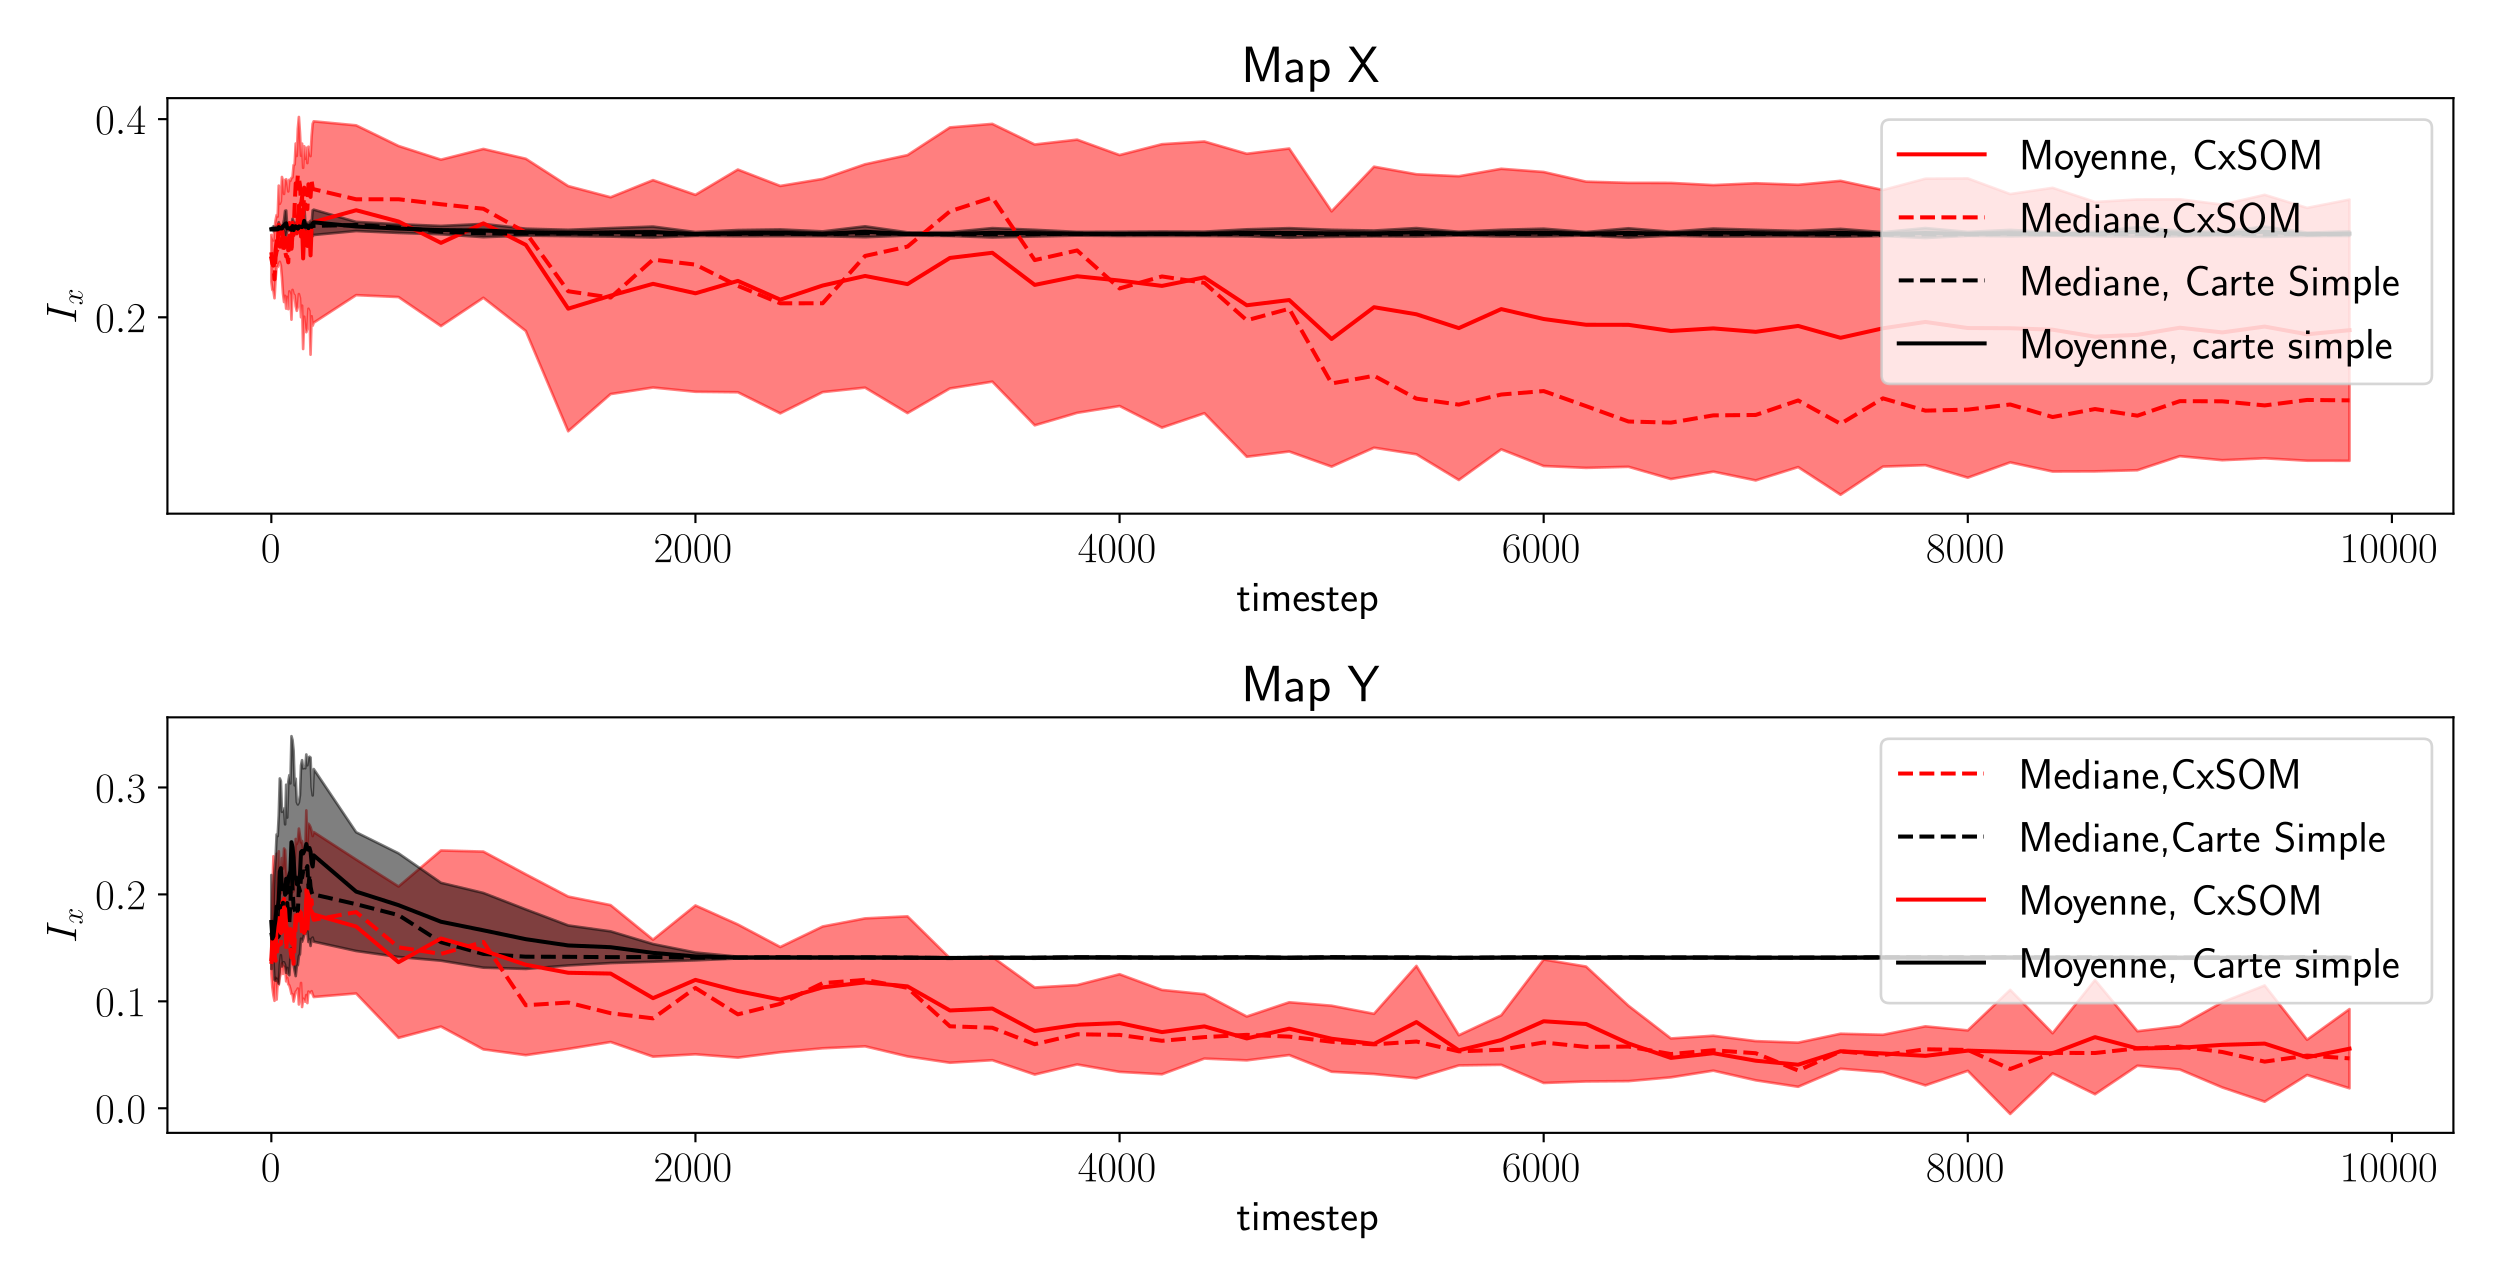 <?xml version="1.0" encoding="utf-8" standalone="no"?>
<!DOCTYPE svg PUBLIC "-//W3C//DTD SVG 1.1//EN"
  "http://www.w3.org/Graphics/SVG/1.1/DTD/svg11.dtd">
<!-- Created with matplotlib (https://matplotlib.org/) -->
<svg height="478.8pt" version="1.1" viewBox="0 0 931.68 478.8" width="931.68pt" xmlns="http://www.w3.org/2000/svg" xmlns:xlink="http://www.w3.org/1999/xlink">
 <defs>
  <style type="text/css">*{stroke-linecap:butt;stroke-linejoin:round;}</style>
 </defs>
 <g id="figure_1">
  <g id="patch_1">
   <path d="M 0 478.8 
L 931.68 478.8 
L 931.68 0 
L 0 0 
z
" style="fill:#ffffff;"/>
  </g>
  <g id="axes_1">
   <g id="patch_2">
    <path d="M 62.393 191.422 
L 914.314 191.422 
L 914.314 36.564 
L 62.393 36.564 
z
" style="fill:#ffffff;"/>
   </g>
   <g id="PolyCollection_1">
    <defs>
     <path d="M 101.116 -391.245 
L 101.116 -373.83 
L 101.511 -370.77 
L 101.907 -370.394 
L 102.302 -367.657 
L 102.697 -374.679 
L 103.092 -379.328 
L 103.487 -379.311 
L 103.882 -380.417 
L 104.277 -381.226 
L 104.673 -379.869 
L 105.068 -375.455 
L 105.463 -369.405 
L 105.858 -366.248 
L 106.253 -368.54 
L 106.648 -363.793 
L 107.043 -368.114 
L 107.439 -363.595 
L 107.834 -370.213 
L 108.229 -368.904 
L 108.624 -359.674 
L 109.019 -370.759 
L 109.414 -369.148 
L 109.809 -368.715 
L 110.205 -364.659 
L 110.6 -362.981 
L 110.995 -364.463 
L 111.39 -369.205 
L 111.785 -367.712 
L 112.18 -360.572 
L 112.575 -364.894 
L 112.971 -348.742 
L 113.366 -360.769 
L 113.761 -356.554 
L 114.156 -354.999 
L 114.551 -356.258 
L 114.946 -363.737 
L 115.341 -362.817 
L 115.736 -346.622 
L 116.132 -360.95 
L 116.527 -357.444 
L 116.922 -358.541 
L 132.728 -368.812 
L 148.533 -368.091 
L 164.339 -357.285 
L 180.144 -367.827 
L 195.95 -355.453 
L 211.756 -318.091 
L 227.561 -331.948 
L 243.367 -334.384 
L 259.172 -332.803 
L 274.978 -332.614 
L 290.784 -324.755 
L 306.589 -332.672 
L 322.395 -334.339 
L 338.2 -324.853 
L 354.006 -334.031 
L 369.812 -336.565 
L 385.617 -320.298 
L 401.423 -324.947 
L 417.228 -327.485 
L 433.034 -319.435 
L 448.84 -324.803 
L 464.645 -308.577 
L 480.451 -310.533 
L 496.256 -304.895 
L 512.062 -311.954 
L 527.868 -309.491 
L 543.673 -299.917 
L 559.479 -311.33 
L 575.284 -305.125 
L 591.09 -304.439 
L 606.896 -304.841 
L 622.701 -300.276 
L 638.507 -303.031 
L 654.312 -299.761 
L 670.118 -304.718 
L 685.924 -294.417 
L 701.729 -304.911 
L 717.535 -305.444 
L 733.34 -300.786 
L 749.146 -306.478 
L 764.952 -303.075 
L 780.757 -303.132 
L 796.563 -303.561 
L 812.368 -308.805 
L 828.174 -307.296 
L 843.98 -308.003 
L 859.785 -307.107 
L 875.591 -307.077 
L 875.591 -404.423 
L 875.591 -404.423 
L 859.785 -401.324 
L 843.98 -406.196 
L 828.174 -402.534 
L 812.368 -404.532 
L 796.563 -404.465 
L 780.757 -403.528 
L 764.952 -408.799 
L 749.146 -406.473 
L 733.34 -412.313 
L 717.535 -412.2 
L 701.729 -407.99 
L 685.924 -411.408 
L 670.118 -409.939 
L 654.312 -410.508 
L 638.507 -409.808 
L 622.701 -410.634 
L 606.896 -410.647 
L 591.09 -411.1 
L 575.284 -414.706 
L 559.479 -415.895 
L 543.673 -413.123 
L 527.868 -413.851 
L 512.062 -416.676 
L 496.256 -400.047 
L 480.451 -423.443 
L 464.645 -421.494 
L 448.84 -426.069 
L 433.034 -425.061 
L 417.228 -421.013 
L 401.423 -426.75 
L 385.617 -424.948 
L 369.812 -432.633 
L 354.006 -431.309 
L 338.2 -420.991 
L 322.395 -417.577 
L 306.589 -412.123 
L 290.784 -409.505 
L 274.978 -415.61 
L 259.172 -406.19 
L 243.367 -411.665 
L 227.561 -405.289 
L 211.756 -409.451 
L 195.95 -419.635 
L 180.144 -423.29 
L 164.339 -419.297 
L 148.533 -424.39 
L 132.728 -432.086 
L 116.922 -433.584 
L 116.527 -432.675 
L 116.132 -428.001 
L 115.736 -420.628 
L 115.341 -422.122 
L 114.946 -424.126 
L 114.551 -418.019 
L 114.156 -423.729 
L 113.761 -419.644 
L 113.366 -424.27 
L 112.971 -416.25 
L 112.575 -425.277 
L 112.18 -420.76 
L 111.785 -429.265 
L 111.39 -435.197 
L 110.995 -430.821 
L 110.6 -420.688 
L 110.205 -425.307 
L 109.809 -417.49 
L 109.414 -417.264 
L 109.019 -412.722 
L 108.624 -412.509 
L 108.229 -411.434 
L 107.834 -411.805 
L 107.439 -407.452 
L 107.043 -410.694 
L 106.648 -411.986 
L 106.253 -411.744 
L 105.858 -406.522 
L 105.463 -411.35 
L 105.068 -412.839 
L 104.673 -403.793 
L 104.277 -402.85 
L 103.882 -409.624 
L 103.487 -398.077 
L 103.092 -398.634 
L 102.697 -396.656 
L 102.302 -393.679 
L 101.907 -389.209 
L 101.511 -390.183 
L 101.116 -391.245 
z
" id="mfeba2ff6f9" style="stroke:#ff0000;stroke-opacity:0.5;"/>
    </defs>
    <g clip-path="url(#pc3bec76d83)">
     <use style="fill:#ff0000;fill-opacity:0.5;stroke:#ff0000;stroke-opacity:0.5;" x="0" xlink:href="#mfeba2ff6f9" y="478.8"/>
    </g>
   </g>
   <g id="PolyCollection_2">
    <defs>
     <path d="M 101.116 -393.797 
L 101.116 -392.976 
L 101.511 -393.006 
L 101.907 -392.68 
L 102.302 -392.959 
L 102.697 -392.963 
L 103.092 -392.846 
L 103.487 -392.849 
L 103.882 -392.353 
L 104.277 -393.261 
L 104.673 -393.251 
L 105.068 -393.122 
L 105.463 -393.303 
L 105.858 -392.694 
L 106.253 -390.449 
L 106.648 -390.835 
L 107.043 -392.981 
L 107.439 -392.907 
L 107.834 -393.04 
L 108.229 -392.767 
L 108.624 -392.675 
L 109.019 -391.876 
L 109.414 -392.35 
L 109.809 -392.908 
L 110.205 -392.95 
L 110.6 -392.935 
L 110.995 -392.82 
L 111.39 -393.065 
L 111.785 -392.621 
L 112.18 -392.856 
L 112.575 -392.687 
L 112.971 -392.644 
L 113.366 -390.22 
L 113.761 -392.706 
L 114.156 -392.877 
L 114.551 -392.874 
L 114.946 -392.681 
L 115.341 -392.908 
L 115.736 -392.863 
L 116.132 -392.998 
L 116.527 -390.8 
L 116.922 -391.233 
L 132.728 -392.707 
L 148.533 -392 
L 164.339 -391.496 
L 180.144 -390.426 
L 195.95 -390.98 
L 211.756 -390.802 
L 227.561 -390.623 
L 243.367 -390.288 
L 259.172 -390.878 
L 274.978 -390.747 
L 290.784 -390.782 
L 306.589 -390.752 
L 322.395 -390.414 
L 338.2 -391.001 
L 354.006 -390.865 
L 369.812 -390.306 
L 385.617 -390.666 
L 401.423 -390.989 
L 417.228 -390.853 
L 433.034 -390.864 
L 448.84 -390.848 
L 464.645 -390.732 
L 480.451 -390.21 
L 496.256 -390.529 
L 512.062 -390.695 
L 527.868 -390.635 
L 543.673 -390.996 
L 559.479 -390.67 
L 575.284 -390.661 
L 591.09 -391.01 
L 606.896 -390.255 
L 622.701 -390.972 
L 638.507 -390.619 
L 654.312 -390.681 
L 670.118 -390.709 
L 685.924 -390.563 
L 701.729 -390.853 
L 717.535 -390.098 
L 733.34 -390.908 
L 749.146 -390.72 
L 764.952 -390.96 
L 780.757 -390.753 
L 796.563 -390.588 
L 812.368 -390.733 
L 828.174 -390.874 
L 843.98 -390.501 
L 859.785 -390.85 
L 875.591 -390.889 
L 875.591 -392.551 
L 875.591 -392.551 
L 859.785 -392.112 
L 843.98 -394.36 
L 828.174 -392.466 
L 812.368 -392.869 
L 796.563 -394.157 
L 780.757 -392.48 
L 764.952 -392.246 
L 749.146 -393.129 
L 733.34 -392.371 
L 717.535 -393.82 
L 701.729 -392.273 
L 685.924 -393.5 
L 670.118 -392.73 
L 654.312 -393.159 
L 638.507 -393.632 
L 622.701 -392.435 
L 606.896 -393.728 
L 591.09 -392.332 
L 575.284 -393.58 
L 559.479 -393.166 
L 543.673 -392.425 
L 527.868 -393.809 
L 512.062 -392.886 
L 496.256 -393.162 
L 480.451 -393.773 
L 464.645 -393.339 
L 448.84 -392.468 
L 433.034 -392.533 
L 417.228 -392.431 
L 401.423 -392.378 
L 385.617 -393.154 
L 369.812 -393.795 
L 354.006 -392.278 
L 338.2 -392.21 
L 322.395 -394.459 
L 306.589 -392.57 
L 290.784 -393.304 
L 274.978 -393.072 
L 259.172 -392.32 
L 243.367 -394.365 
L 227.561 -393.794 
L 211.756 -393.16 
L 195.95 -393.577 
L 180.144 -395.355 
L 164.339 -394.603 
L 148.533 -395.228 
L 132.728 -396.105 
L 116.922 -400.665 
L 116.527 -400.424 
L 116.132 -395.535 
L 115.736 -396.524 
L 115.341 -396.041 
L 114.946 -395.456 
L 114.551 -395.79 
L 114.156 -395.899 
L 113.761 -396.035 
L 113.366 -402.762 
L 112.971 -396.547 
L 112.575 -395.636 
L 112.18 -395.638 
L 111.785 -396.081 
L 111.39 -395.584 
L 110.995 -394.465 
L 110.6 -395.011 
L 110.205 -395.731 
L 109.809 -395.84 
L 109.414 -396.178 
L 109.019 -397.27 
L 108.624 -394.96 
L 108.229 -394.918 
L 107.834 -394.14 
L 107.439 -394.618 
L 107.043 -394.416 
L 106.648 -400.351 
L 106.253 -400.238 
L 105.858 -396.851 
L 105.463 -395.202 
L 105.068 -394.6 
L 104.673 -394.564 
L 104.277 -394.428 
L 103.882 -395.958 
L 103.487 -394.172 
L 103.092 -394.329 
L 102.697 -394.01 
L 102.302 -393.979 
L 101.907 -394.463 
L 101.511 -393.904 
L 101.116 -393.797 
z
" id="m209e82717e" style="stroke:#000000;stroke-opacity:0.5;"/>
    </defs>
    <g clip-path="url(#pc3bec76d83)">
     <use style="fill-opacity:0.5;stroke:#000000;stroke-opacity:0.5;" x="0" xlink:href="#m209e82717e" y="478.8"/>
    </g>
   </g>
   <g id="matplotlib.axis_1">
    <g id="xtick_1">
     <g id="line2d_1">
      <defs>
       <path d="M 0 0 
L 0 3.5 
" id="m870b102256" style="stroke:#000000;stroke-width:0.8;"/>
      </defs>
      <g>
       <use style="stroke:#000000;stroke-width:0.8;" x="101.116" xlink:href="#m870b102256" y="191.422"/>
      </g>
     </g>
     <g id="text_1">
      <!-- $\mathdefault{0}$ -->
      <g transform="translate(97.214 209.491)scale(0.16 -0.16)">
       <defs>
        <path d="M 42 31.641 
C 42 37.75 41.906 48.125 37.703 56.109 
C 34 63.109 28.094 65.594 22.906 65.594 
C 18.094 65.594 12 63.406 8.203 56.203 
C 4.203 48.719 3.797 39.438 3.797 31.641 
C 3.797 25.953 3.906 17.281 7 9.672 
C 11.297 -0.609 19 -2 22.906 -2 
C 27.5 -2 34.5 -0.109 38.594 9.375 
C 41.594 16.281 42 24.359 42 31.641 
z
M 22.906 -0.406 
C 16.5 -0.406 12.703 5.078 11.297 12.688 
C 10.203 18.562 10.203 27.156 10.203 32.75 
C 10.203 40.438 10.203 46.828 11.5 52.922 
C 13.406 61.391 19 64 22.906 64 
C 27 64 32.297 61.297 34.203 53.125 
C 35.5 47.438 35.594 40.734 35.594 32.75 
C 35.594 26.25 35.594 18.266 34.406 12.375 
C 32.297 1.484 26.406 -0.406 22.906 -0.406 
z
" id="CMR17-48"/>
       </defs>
       <use transform="scale(0.996)" xlink:href="#CMR17-48"/>
      </g>
     </g>
    </g>
    <g id="xtick_2">
     <g id="line2d_2">
      <g>
       <use style="stroke:#000000;stroke-width:0.8;" x="259.172" xlink:href="#m870b102256" y="191.422"/>
      </g>
     </g>
     <g id="text_2">
      <!-- $\mathdefault{2000}$ -->
      <g transform="translate(243.564 209.491)scale(0.16 -0.16)">
       <defs>
        <path d="M 41.703 15.453 
L 39.906 15.453 
C 38.906 8.375 38.094 7.172 37.703 6.562 
C 37.203 5.766 30 5.766 28.594 5.766 
L 9.406 5.766 
C 13 9.672 20 16.75 28.5 24.953 
C 34.594 30.734 41.703 37.531 41.703 47.422 
C 41.703 59.219 32.297 66 21.797 66 
C 10.797 66 4.094 56.312 4.094 47.344 
C 4.094 43.438 7 42.938 8.203 42.938 
C 9.203 42.938 12.203 43.547 12.203 47.031 
C 12.203 50.109 9.594 51 8.203 51 
C 7.594 51 7 50.906 6.594 50.703 
C 8.5 59.219 14.297 63.406 20.406 63.406 
C 29.094 63.406 34.797 56.516 34.797 47.422 
C 34.797 38.734 29.703 31.25 24 24.75 
L 4.094 2.281 
L 4.094 0 
L 39.297 0 
z
" id="CMR17-50"/>
       </defs>
       <use transform="scale(0.996)" xlink:href="#CMR17-50"/>
       <use transform="translate(45.69 0)scale(0.996)" xlink:href="#CMR17-48"/>
       <use transform="translate(91.381 0)scale(0.996)" xlink:href="#CMR17-48"/>
       <use transform="translate(137.071 0)scale(0.996)" xlink:href="#CMR17-48"/>
      </g>
     </g>
    </g>
    <g id="xtick_3">
     <g id="line2d_3">
      <g>
       <use style="stroke:#000000;stroke-width:0.8;" x="417.228" xlink:href="#m870b102256" y="191.422"/>
      </g>
     </g>
     <g id="text_3">
      <!-- $\mathdefault{4000}$ -->
      <g transform="translate(401.62 209.491)scale(0.16 -0.16)">
       <defs>
        <path d="M 33.594 64.406 
C 33.594 66.5 33.5 66.5 31.703 66.5 
L 2 19.594 
L 2 17 
L 27.797 17 
L 27.797 7.141 
C 27.797 3.5 27.594 2.5 20.594 2.5 
L 18.703 2.5 
L 18.703 0 
C 21.906 0 27.297 0 30.703 0 
C 34.094 0 39.5 0 42.703 0 
L 42.703 2.5 
L 40.797 2.5 
C 33.797 2.5 33.594 3.5 33.594 7.141 
L 33.594 17 
L 43.797 17 
L 43.797 19.594 
L 33.594 19.594 
z
M 28.094 57.859 
L 28.094 19.594 
L 4 19.594 
z
" id="CMR17-52"/>
       </defs>
       <use transform="scale(0.996)" xlink:href="#CMR17-52"/>
       <use transform="translate(45.69 0)scale(0.996)" xlink:href="#CMR17-48"/>
       <use transform="translate(91.381 0)scale(0.996)" xlink:href="#CMR17-48"/>
       <use transform="translate(137.071 0)scale(0.996)" xlink:href="#CMR17-48"/>
      </g>
     </g>
    </g>
    <g id="xtick_4">
     <g id="line2d_4">
      <g>
       <use style="stroke:#000000;stroke-width:0.8;" x="575.284" xlink:href="#m870b102256" y="191.422"/>
      </g>
     </g>
     <g id="text_4">
      <!-- $\mathdefault{6000}$ -->
      <g transform="translate(559.676 209.491)scale(0.16 -0.16)">
       <defs>
        <path d="M 10.594 34 
C 10.594 57.656 21.797 63 28.297 63 
C 30.406 63 35.5 62.641 37.5 59 
C 35.906 59 32.906 59 32.906 55.516 
C 32.906 52.828 35.094 51.922 36.5 51.922 
C 37.406 51.922 40.094 52.312 40.094 55.625 
C 40.094 61.781 35.094 65.297 28.203 65.297 
C 16.297 65.297 3.797 52.969 3.797 31 
C 3.797 3.953 15.094 -2 23.094 -2 
C 32.797 -2 42 6.672 42 20.047 
C 42 32.516 33.906 41.594 23.703 41.594 
C 17.594 41.594 13.094 37.609 10.594 30.625 
z
M 23.094 0.391 
C 10.797 0.391 10.797 18.75 10.797 22.438 
C 10.797 29.625 14.203 40 23.5 40 
C 25.203 40 30.094 40 33.406 33.125 
C 35.203 29.219 35.203 25.141 35.203 20.141 
C 35.203 14.75 35.203 10.781 33.094 6.781 
C 30.906 2.672 27.703 0.391 23.094 0.391 
z
" id="CMR17-54"/>
       </defs>
       <use transform="scale(0.996)" xlink:href="#CMR17-54"/>
       <use transform="translate(45.69 0)scale(0.996)" xlink:href="#CMR17-48"/>
       <use transform="translate(91.381 0)scale(0.996)" xlink:href="#CMR17-48"/>
       <use transform="translate(137.071 0)scale(0.996)" xlink:href="#CMR17-48"/>
      </g>
     </g>
    </g>
    <g id="xtick_5">
     <g id="line2d_5">
      <g>
       <use style="stroke:#000000;stroke-width:0.8;" x="733.34" xlink:href="#m870b102256" y="191.422"/>
      </g>
     </g>
     <g id="text_5">
      <!-- $\mathdefault{8000}$ -->
      <g transform="translate(717.732 209.491)scale(0.16 -0.16)">
       <defs>
        <path d="M 27.203 35.375 
C 33.5 38.547 39.906 43.328 39.906 50.984 
C 39.906 60.016 31.094 65.297 23 65.297 
C 13.906 65.297 5.906 58.734 5.906 49.688 
C 5.906 47.203 6.5 42.922 10.406 39.141 
C 11.406 38.156 15.594 35.172 18.297 33.281 
C 13.797 30.984 3.297 25.531 3.297 14.594 
C 3.297 4.359 13.094 -2 22.797 -2 
C 33.5 -2 42.5 5.656 42.5 15.781 
C 42.5 24.844 36.406 29.016 32.406 31.703 
z
M 14.094 44.094 
C 13.297 44.594 9.297 47.672 9.297 52.359 
C 9.297 58.422 15.594 63 22.797 63 
C 30.703 63 36.5 57.438 36.5 50.969 
C 36.5 41.703 26.094 36.422 25.594 36.422 
C 25.5 36.422 25.406 36.422 24.594 37.031 
z
M 32.5 23.734 
C 34 22.641 38.797 19.375 38.797 13.297 
C 38.797 5.953 31.406 0.391 23 0.391 
C 13.906 0.391 7 6.844 7 14.688 
C 7 22.547 13.094 29.094 20 32.188 
z
" id="CMR17-56"/>
       </defs>
       <use transform="scale(0.996)" xlink:href="#CMR17-56"/>
       <use transform="translate(45.69 0)scale(0.996)" xlink:href="#CMR17-48"/>
       <use transform="translate(91.381 0)scale(0.996)" xlink:href="#CMR17-48"/>
       <use transform="translate(137.071 0)scale(0.996)" xlink:href="#CMR17-48"/>
      </g>
     </g>
    </g>
    <g id="xtick_6">
     <g id="line2d_6">
      <g>
       <use style="stroke:#000000;stroke-width:0.8;" x="891.396" xlink:href="#m870b102256" y="191.422"/>
      </g>
     </g>
     <g id="text_6">
      <!-- $\mathdefault{10000}$ -->
      <g transform="translate(871.886 209.491)scale(0.16 -0.16)">
       <defs>
        <path d="M 26.594 63.406 
C 26.594 65.5 26.5 65.5 25.094 65.5 
C 21.203 61.188 15.297 59.797 9.703 59.797 
C 9.406 59.797 8.906 59.797 8.797 59.5 
C 8.703 59.297 8.703 59.094 8.703 57 
C 11.797 57 17 57.594 21 59.984 
L 21 7.203 
C 21 3.688 20.797 2.5 12.203 2.5 
L 9.203 2.5 
L 9.203 0 
C 14 0 19 0 23.797 0 
C 28.594 0 33.594 0 38.406 0 
L 38.406 2.5 
L 35.406 2.5 
C 26.797 2.5 26.594 3.594 26.594 7.156 
z
" id="CMR17-49"/>
       </defs>
       <use transform="scale(0.996)" xlink:href="#CMR17-49"/>
       <use transform="translate(45.69 0)scale(0.996)" xlink:href="#CMR17-48"/>
       <use transform="translate(91.381 0)scale(0.996)" xlink:href="#CMR17-48"/>
       <use transform="translate(137.071 0)scale(0.996)" xlink:href="#CMR17-48"/>
       <use transform="translate(182.762 0)scale(0.996)" xlink:href="#CMR17-48"/>
      </g>
     </g>
    </g>
    <g id="text_7">
     <!-- timestep -->
     <g transform="translate(460.779 227.661)scale(0.16 -0.16)">
      <defs>
       <path d="M 16.703 37 
L 29.703 37 
L 29.703 42.766 
L 16.703 42.766 
L 16.703 55 
L 9.594 55 
L 9.594 42.766 
L 1.703 42.766 
L 1.703 37 
L 9.406 37 
L 9.406 11.703 
C 9.406 6 10.703 -1 17.297 -1 
C 22.297 -1 26.906 0.391 31.297 2.688 
L 29.703 8.562 
C 27.297 6.469 24.406 5.266 21.297 5.266 
C 16.906 5.266 16.703 10.875 16.703 13.375 
z
" id="CMSS17-116"/>
       <path d="M 15.297 65.359 
L 6.906 65.359 
L 6.906 57 
L 15.297 57 
z
M 14.797 42.797 
L 7.406 42.797 
L 7.406 0 
L 14.797 0 
z
" id="CMSS17-105"/>
       <path d="M 67 29.328 
C 67 36.062 65.297 44 54.094 44 
C 46.594 44 42.094 39.312 40.094 36.422 
C 38.297 41.719 34.094 44 28.094 44 
C 21.297 44 17 40.125 14.703 37.328 
L 14.703 43.094 
L 7.406 43.094 
L 7.406 0 
L 15 0 
L 15 24.359 
C 15 30.297 17.203 37.938 24.297 37.938 
C 33.406 37.938 33.406 31.5 33.406 28.578 
L 33.406 0 
L 41 0 
L 41 24.359 
C 41 30.297 43.203 37.938 50.297 37.938 
C 59.406 37.938 59.406 31.5 59.406 28.578 
L 59.406 0 
L 67 0 
z
" id="CMSS17-109"/>
       <path d="M 39.094 21.516 
C 39.094 24.844 38.906 31.297 35.703 36.641 
C 32.203 42.391 26.5 44 22.203 44 
C 11.797 44 3 34.188 3 21.484 
C 3 9.094 12.094 -1 23.594 -1 
C 28.094 -1 33.594 0.297 38.594 3.875 
C 38.594 4.281 38.406 6.469 38.297 6.562 
C 38.297 6.766 38 9.844 38 10.25 
C 33.203 6.359 27.703 5.078 23.703 5.078 
C 17.297 5.078 10.406 10.422 10.094 21.516 
z
M 10.906 27 
C 12.203 32.562 16.594 37.828 22.203 37.828 
C 23.703 37.828 30.703 37.828 32.5 27 
z
" id="CMSS17-101"/>
       <path d="M 32.203 41.047 
C 26.297 43.859 21.703 43.859 18.703 43.859 
C 11.594 43.859 3.094 41.375 3.094 31.297 
C 3.094 21.234 14.094 19.031 17.094 18.422 
C 21.703 17.531 26.797 16.531 26.797 11.562 
C 26.797 5.266 19.594 5.266 18.297 5.266 
C 14.297 5.266 8.797 6.359 3.797 9.969 
L 2.594 3.281 
C 8.297 0 13.797 -1 18.406 -1 
C 30.703 -1 33.797 6.5 33.797 12.203 
C 33.797 17.094 31 20.391 29.094 21.891 
C 25.797 24.5 24.594 24.797 16.406 26.5 
C 15 26.703 10.094 27.797 10.094 32.281 
C 10.094 38 16.406 38 17.797 38 
C 24.297 38 28.297 35.984 31 34.5 
z
" id="CMSS17-115"/>
       <path d="M 15.094 5.203 
C 18.406 2.016 22.906 -0.078 27.703 -0.078 
C 37 -0.078 45 9.422 45 22.062 
C 45 33.734 39 44 30.406 44 
C 25.406 44 19.406 42.219 14.906 38.625 
L 14.906 43.203 
L 7.5 43.203 
L 7.5 -19 
L 15.094 -19 
z
M 15.094 32.812 
C 15.906 34 19.297 37.734 24.797 37.734 
C 31.797 37.734 37.406 30.625 37.406 22.062 
C 37.406 12.297 30.594 6 23.906 6 
C 21.906 6 19.797 6.484 17.797 8.172 
C 15.094 10.531 15.094 12 15.094 13.391 
z
" id="CMSS17-112"/>
      </defs>
      <use transform="scale(0.996)" xlink:href="#CMSS17-116"/>
      <use transform="translate(33.832 0)scale(0.996)" xlink:href="#CMSS17-105"/>
      <use transform="translate(56.012 0)scale(0.996)" xlink:href="#CMSS17-109"/>
      <use transform="translate(130.242 0)scale(0.996)" xlink:href="#CMSS17-101"/>
      <use transform="translate(171.88 0)scale(0.996)" xlink:href="#CMSS17-115"/>
      <use transform="translate(207.794 0)scale(0.996)" xlink:href="#CMSS17-116"/>
      <use transform="translate(241.625 0)scale(0.996)" xlink:href="#CMSS17-101"/>
      <use transform="translate(283.264 0)scale(0.996)" xlink:href="#CMSS17-112"/>
     </g>
    </g>
   </g>
   <g id="matplotlib.axis_2">
    <g id="ytick_1">
     <g id="line2d_7">
      <defs>
       <path d="M 0 0 
L -3.5 0 
" id="m587b0bbdd3" style="stroke:#000000;stroke-width:0.8;"/>
      </defs>
      <g>
       <use style="stroke:#000000;stroke-width:0.8;" x="62.393" xlink:href="#m587b0bbdd3" y="118.248"/>
      </g>
     </g>
     <g id="text_8">
      <!-- $\mathdefault{0.2}$ -->
      <g transform="translate(35.449 123.783)scale(0.16 -0.16)">
       <defs>
        <path d="M 18.406 4.797 
C 18.406 7.688 16 9.672 13.594 9.672 
C 10.703 9.672 8.703 7.281 8.703 4.891 
C 8.703 2 11.094 0 13.5 0 
C 16.406 0 18.406 2.391 18.406 4.797 
z
" id="CMMI12-58"/>
       </defs>
       <use transform="scale(0.996)" xlink:href="#CMR17-48"/>
       <use transform="translate(45.69 0)scale(0.996)" xlink:href="#CMMI12-58"/>
       <use transform="translate(72.788 0)scale(0.996)" xlink:href="#CMR17-50"/>
      </g>
     </g>
    </g>
    <g id="ytick_2">
     <g id="line2d_8">
      <g>
       <use style="stroke:#000000;stroke-width:0.8;" x="62.393" xlink:href="#m587b0bbdd3" y="44.401"/>
      </g>
     </g>
     <g id="text_9">
      <!-- $\mathdefault{0.4}$ -->
      <g transform="translate(35.449 49.936)scale(0.16 -0.16)">
       <use transform="scale(0.996)" xlink:href="#CMR17-48"/>
       <use transform="translate(45.69 0)scale(0.996)" xlink:href="#CMMI12-58"/>
       <use transform="translate(72.788 0)scale(0.996)" xlink:href="#CMR17-52"/>
      </g>
     </g>
    </g>
    <g id="text_10">
     <!-- $I_x$ -->
     <g transform="translate(28.35 120.623)rotate(-90)scale(0.16 -0.16)">
      <defs>
       <path d="M 36.797 60.625 
C 37.703 64.109 37.906 65.109 45.203 65.109 
C 47.406 65.109 48.203 65.109 48.203 67 
C 48.203 68 47.094 68 46.797 68 
C 45 68 42.797 68 41 68 
L 28.703 68 
C 26.703 68 24.406 68 22.406 68 
C 21.594 68 20.5 68 20.5 66.109 
C 20.5 65.109 21.297 65.109 23.297 65.109 
C 29.5 65.109 29.5 64.312 29.5 63.219 
C 29.5 62.531 29.297 61.922 29.094 61.031 
L 15.594 7.375 
C 14.703 3.891 14.5 2.891 7.203 2.891 
C 5 2.891 4.094 2.891 4.094 1 
C 4.094 0 5.094 0 5.594 0 
C 7.406 0 9.594 0 11.406 0 
L 23.703 0 
C 25.703 0 27.906 0 29.906 0 
C 30.703 0 31.906 0 31.906 1.797 
C 31.906 2.891 31.297 2.891 29.094 2.891 
C 22.906 2.891 22.906 3.688 22.906 4.875 
C 22.906 5.078 22.906 5.578 23.297 7.172 
z
" id="CMMI12-73"/>
       <path d="M 47.406 40.719 
C 44.203 40.109 43 37.719 43 35.828 
C 43 33.422 44.906 32.625 46.297 32.625 
C 49.297 32.625 51.406 35.219 51.406 37.922 
C 51.406 42.109 46.594 44 42.406 44 
C 36.297 44 32.906 38.016 32 36.125 
C 29.703 44 23.5 44 21.703 44 
C 11.5 44 6.094 30.938 6.094 28.734 
C 6.094 28.344 6.5 27.844 7.203 27.844 
C 8 27.844 8.203 28.438 8.406 28.844 
C 11.797 39.922 18.5 42.016 21.406 42.016 
C 25.906 42.016 26.797 37.812 26.797 35.422 
C 26.797 33.234 26.203 30.938 25 26.141 
L 21.594 12.469 
C 20.094 6.484 17.203 1 11.906 1 
C 11.406 1 8.906 1 6.797 2.297 
C 10.406 3 11.203 5.984 11.203 7.188 
C 11.203 9.188 9.703 10.375 7.797 10.375 
C 5.406 10.375 2.797 8.281 2.797 5.094 
C 2.797 0.891 7.5 -1 11.797 -1 
C 16.594 -1 20 2.797 22.094 6.891 
C 23.703 1 28.703 -1 32.406 -1 
C 42.594 -1 48 12.078 48 14.266 
C 48 14.766 47.594 15.172 47 15.172 
C 46.094 15.172 46 14.672 45.703 13.875 
C 43 5.094 37.203 1 32.703 1 
C 29.203 1 27.297 3.594 27.297 7.688 
C 27.297 9.875 27.703 11.469 29.297 18.062 
L 32.797 31.625 
C 34.297 37.625 37.703 42.016 42.297 42.016 
C 42.5 42.016 45.297 42.016 47.406 40.719 
z
" id="CMMI12-120"/>
      </defs>
      <use transform="scale(0.996)" xlink:href="#CMMI12-73"/>
      <use transform="translate(43.024 -14.944)scale(0.697)" xlink:href="#CMMI12-120"/>
     </g>
    </g>
   </g>
   <g id="line2d_9">
    <path clip-path="url(#pc3bec76d83)" d="M 101.116 96.263 
L 101.511 98.323 
L 101.907 98.999 
L 102.302 98.132 
L 102.697 93.133 
L 103.092 89.819 
L 103.487 90.106 
L 103.882 83.78 
L 104.277 86.762 
L 104.673 86.969 
L 105.068 84.653 
L 105.463 88.423 
L 105.858 92.415 
L 106.253 88.658 
L 106.648 90.91 
L 107.043 89.396 
L 107.439 93.277 
L 107.834 87.791 
L 108.229 88.631 
L 108.624 92.708 
L 109.019 87.059 
L 109.414 85.594 
L 109.809 85.698 
L 110.205 83.817 
L 110.6 86.966 
L 110.995 81.158 
L 111.39 76.599 
L 111.785 80.312 
L 112.18 88.134 
L 112.575 83.715 
L 112.971 96.304 
L 113.366 86.281 
L 113.761 90.701 
L 114.156 89.436 
L 114.551 91.661 
L 114.946 84.868 
L 115.341 86.331 
L 115.736 95.175 
L 116.132 84.324 
L 116.527 83.741 
L 116.922 82.737 
L 132.728 78.351 
L 148.533 82.559 
L 164.339 90.509 
L 180.144 83.242 
L 195.95 91.256 
L 211.756 115.029 
L 227.561 110.181 
L 243.367 105.776 
L 259.172 109.303 
L 274.978 104.688 
L 290.784 111.67 
L 306.589 106.403 
L 322.395 102.842 
L 338.2 105.878 
L 354.006 96.13 
L 369.812 94.201 
L 385.617 106.177 
L 401.423 102.951 
L 417.228 104.551 
L 433.034 106.552 
L 448.84 103.364 
L 464.645 113.764 
L 480.451 111.812 
L 496.256 126.329 
L 512.062 114.485 
L 527.868 117.129 
L 543.673 122.28 
L 559.479 115.188 
L 575.284 118.884 
L 591.09 121.03 
L 606.896 121.056 
L 622.701 123.345 
L 638.507 122.38 
L 654.312 123.666 
L 670.118 121.471 
L 685.924 125.888 
L 701.729 122.35 
L 717.535 119.978 
L 733.34 122.251 
L 749.146 122.324 
L 764.952 122.863 
L 780.757 125.47 
L 796.563 124.787 
L 812.368 122.132 
L 828.174 123.885 
L 843.98 121.7 
L 859.785 124.585 
L 875.591 123.05 
" style="fill:none;stroke:#ff0000;stroke-linecap:square;stroke-width:1.5;"/>
   </g>
   <g id="line2d_10">
    <path clip-path="url(#pc3bec76d83)" d="M 101.116 94.015 
L 101.511 97.421 
L 101.907 98.941 
L 102.302 104.091 
L 102.697 95.837 
L 103.092 93.581 
L 103.487 92.927 
L 103.882 90.427 
L 104.277 91.907 
L 104.673 91.891 
L 105.068 86.73 
L 105.463 91.314 
L 105.858 93.937 
L 106.253 93.492 
L 106.648 95.539 
L 107.043 95.622 
L 107.439 97.764 
L 107.834 83.112 
L 108.229 90.7 
L 108.624 92.104 
L 109.019 82.995 
L 109.414 87.582 
L 109.809 76.629 
L 110.205 68.319 
L 110.6 71.149 
L 110.995 65.261 
L 111.39 66.767 
L 111.785 68.846 
L 112.18 76.158 
L 112.575 73.331 
L 112.971 82.838 
L 113.366 69.929 
L 113.761 77.268 
L 114.156 76.8 
L 114.551 77.921 
L 114.946 68.675 
L 115.341 71.101 
L 115.736 73.382 
L 116.132 67.382 
L 116.527 70.079 
L 116.922 70.518 
L 132.728 74.274 
L 148.533 74.254 
L 164.339 76.119 
L 180.144 77.797 
L 195.95 86.654 
L 211.756 108.544 
L 227.561 110.892 
L 243.367 96.74 
L 259.172 98.612 
L 274.978 106.529 
L 290.784 113.034 
L 306.589 113.021 
L 322.395 95.386 
L 338.2 91.902 
L 354.006 78.76 
L 369.812 73.608 
L 385.617 96.933 
L 401.423 93.333 
L 417.228 107.491 
L 433.034 103.026 
L 448.84 105.416 
L 464.645 119.364 
L 480.451 115.06 
L 496.256 142.905 
L 512.062 140.04 
L 527.868 148.564 
L 543.673 150.786 
L 559.479 147.027 
L 575.284 145.737 
L 591.09 151.354 
L 606.896 157.085 
L 622.701 157.5 
L 638.507 154.796 
L 654.312 154.644 
L 670.118 149.236 
L 685.924 157.934 
L 701.729 148.453 
L 717.535 153.035 
L 733.34 152.658 
L 749.146 150.735 
L 764.952 155.419 
L 780.757 152.435 
L 796.563 154.914 
L 812.368 149.491 
L 828.174 149.558 
L 843.98 151.086 
L 859.785 149.048 
L 875.591 149.206 
" style="fill:none;stroke:#ff0000;stroke-dasharray:5.55,2.4;stroke-dashoffset:0;stroke-width:1.5;"/>
   </g>
   <g id="line2d_11">
    <path clip-path="url(#pc3bec76d83)" d="M 101.116 85.476 
L 101.511 85.376 
L 101.907 85.454 
L 102.302 85.467 
L 102.697 85.464 
L 103.092 85.474 
L 103.487 85.484 
L 103.882 85.248 
L 104.277 85.147 
L 104.673 85.115 
L 105.068 85.14 
L 105.463 84.38 
L 105.858 84.748 
L 106.253 84.834 
L 106.648 84.735 
L 107.043 85.269 
L 107.439 85.511 
L 107.834 85.416 
L 108.229 85.252 
L 108.624 85.672 
L 109.019 85.494 
L 109.414 85.731 
L 109.809 84.694 
L 110.205 84.403 
L 110.6 84.737 
L 110.995 85.109 
L 111.39 84.438 
L 111.785 84.94 
L 112.18 84.703 
L 112.575 84.508 
L 112.971 84.544 
L 113.366 84.167 
L 113.761 84.483 
L 114.156 83.936 
L 114.551 84.325 
L 114.946 85.013 
L 115.341 84.163 
L 115.736 84.053 
L 116.132 84.029 
L 116.527 84.307 
L 116.922 84.167 
L 132.728 83.847 
L 148.533 84.783 
L 164.339 86.344 
L 180.144 86.989 
L 195.95 87.062 
L 211.756 87.01 
L 227.561 87.129 
L 243.367 87.28 
L 259.172 87.292 
L 274.978 87.204 
L 290.784 87.094 
L 306.589 87.319 
L 322.395 86.976 
L 338.2 87.182 
L 354.006 87.35 
L 369.812 87.243 
L 385.617 87.24 
L 401.423 87.138 
L 417.228 87.26 
L 433.034 87.201 
L 448.84 87.27 
L 464.645 87.181 
L 480.451 87.32 
L 496.256 87.263 
L 512.062 87.398 
L 527.868 87.198 
L 543.673 87.172 
L 559.479 87.186 
L 575.284 87.15 
L 591.09 87.328 
L 606.896 87.294 
L 622.701 87.083 
L 638.507 87.283 
L 654.312 87.171 
L 670.118 87.293 
L 685.924 87.307 
L 701.729 87.473 
L 717.535 87.399 
L 733.34 87.375 
L 749.146 87.19 
L 764.952 87.317 
L 780.757 87.297 
L 796.563 87.227 
L 812.368 87.324 
L 828.174 87.236 
L 843.98 87.269 
L 859.785 87.298 
L 875.591 87.239 
" style="fill:none;stroke:#000000;stroke-dasharray:5.55,2.4;stroke-dashoffset:0;stroke-width:1.5;"/>
   </g>
   <g id="line2d_12">
    <path clip-path="url(#pc3bec76d83)" d="M 101.116 85.413 
L 101.511 85.345 
L 101.907 85.229 
L 102.302 85.331 
L 102.697 85.313 
L 103.092 85.212 
L 103.487 85.29 
L 103.882 84.644 
L 104.277 84.955 
L 104.673 84.892 
L 105.068 84.939 
L 105.463 84.548 
L 105.858 84.028 
L 106.253 83.457 
L 106.648 83.207 
L 107.043 85.102 
L 107.439 85.038 
L 107.834 85.21 
L 108.229 84.957 
L 108.624 84.983 
L 109.019 84.227 
L 109.414 84.536 
L 109.809 84.426 
L 110.205 84.459 
L 110.6 84.827 
L 110.995 85.158 
L 111.39 84.476 
L 111.785 84.449 
L 112.18 84.553 
L 112.575 84.638 
L 112.971 84.205 
L 113.366 82.309 
L 113.761 84.43 
L 114.156 84.412 
L 114.551 84.468 
L 114.946 84.731 
L 115.341 84.325 
L 115.736 84.106 
L 116.132 84.533 
L 116.527 83.188 
L 116.922 82.851 
L 132.728 84.394 
L 148.533 85.186 
L 164.339 85.751 
L 180.144 85.91 
L 195.95 86.522 
L 211.756 86.819 
L 227.561 86.592 
L 243.367 86.474 
L 259.172 87.201 
L 274.978 86.89 
L 290.784 86.757 
L 306.589 87.139 
L 322.395 86.364 
L 338.2 87.195 
L 354.006 87.228 
L 369.812 86.749 
L 385.617 86.89 
L 401.423 87.117 
L 417.228 87.158 
L 433.034 87.102 
L 448.84 87.142 
L 464.645 86.765 
L 480.451 86.808 
L 496.256 86.954 
L 512.062 87.009 
L 527.868 86.578 
L 543.673 87.089 
L 559.479 86.882 
L 575.284 86.68 
L 591.09 87.129 
L 606.896 86.808 
L 622.701 87.096 
L 638.507 86.675 
L 654.312 86.88 
L 670.118 87.081 
L 685.924 86.768 
L 701.729 87.237 
L 717.535 86.841 
L 733.34 87.16 
L 749.146 86.876 
L 764.952 87.197 
L 780.757 87.184 
L 796.563 86.427 
L 812.368 86.999 
L 828.174 87.13 
L 843.98 86.37 
L 859.785 87.319 
L 875.591 87.08 
" style="fill:none;stroke:#000000;stroke-linecap:square;stroke-width:1.5;"/>
   </g>
   <g id="patch_3">
    <path d="M 62.393 191.422 
L 62.393 36.564 
" style="fill:none;stroke:#000000;stroke-linecap:square;stroke-linejoin:miter;stroke-width:0.8;"/>
   </g>
   <g id="patch_4">
    <path d="M 914.314 191.422 
L 914.314 36.564 
" style="fill:none;stroke:#000000;stroke-linecap:square;stroke-linejoin:miter;stroke-width:0.8;"/>
   </g>
   <g id="patch_5">
    <path d="M 62.393 191.422 
L 914.314 191.422 
" style="fill:none;stroke:#000000;stroke-linecap:square;stroke-linejoin:miter;stroke-width:0.8;"/>
   </g>
   <g id="patch_6">
    <path d="M 62.393 36.564 
L 914.314 36.564 
" style="fill:none;stroke:#000000;stroke-linecap:square;stroke-linejoin:miter;stroke-width:0.8;"/>
   </g>
   <g id="text_11">
    <!-- Map X -->
    <g transform="translate(462.602 30.564)scale(0.192 -0.192)">
     <defs>
      <path d="M 49.906 37.047 
L 45.094 23.016 
C 44.297 20.422 41.594 12.359 41 9.172 
L 40.906 9.172 
C 40.594 11.172 40 13.266 38.406 18.344 
C 37.5 21.328 36.5 24.406 35.5 27.203 
L 20.703 69 
L 9 69 
L 9 0 
L 16.797 0 
L 16.797 60.938 
L 16.906 60.938 
C 16.906 60.844 17.797 56.453 23.906 39.047 
L 37.094 1.5 
L 44.5 1.5 
L 56.406 34.859 
C 57.203 37.156 59.703 44.422 60.797 47.906 
C 61.797 50.891 64.297 58.25 64.906 61.141 
L 65 61.141 
L 65 0 
L 72.906 0 
L 72.906 69 
L 61.297 69 
z
" id="CMSS17-77"/>
      <path d="M 37.594 27.984 
C 37.594 37.375 30.906 43.875 21.906 43.875 
C 17.5 43.875 12.703 43.078 7.203 39.891 
L 7.797 33.359 
C 10.297 35.125 14.594 38 21.797 38 
C 26.906 38 30 34.062 30 27.844 
L 30 24 
C 14 24 4 19.344 4 11.344 
C 4 7.203 6.5 -1 14.797 -1 
C 16.297 -1 24.406 -1 30.203 3.391 
L 30.203 -0.297 
L 37.594 -0.297 
z
M 30 12.75 
C 30 10.953 30 8.562 27 6.781 
C 24.406 5.078 21.094 5.078 19.703 5.078 
C 14.703 5.078 11.297 7.984 11.297 11.625 
C 11.297 18.922 26.906 18.922 30 18.922 
z
" id="CMSS17-97"/>
      <path d="M 34.594 36.391 
L 57.203 69 
L 48 69 
L 30.5 43.156 
L 12.5 69 
L 2.594 69 
L 26.406 36.391 
L 1.297 0 
L 10.5 0 
L 30.5 30.328 
L 51.203 0 
L 61.094 0 
z
" id="CMSS17-88"/>
     </defs>
     <use transform="scale(0.996)" xlink:href="#CMSS17-77"/>
     <use transform="translate(81.676 0)scale(0.996)" xlink:href="#CMSS17-97"/>
     <use transform="translate(126.598 0)scale(0.996)" xlink:href="#CMSS17-112"/>
     <use transform="translate(206.032 0)scale(0.996)" xlink:href="#CMSS17-88"/>
    </g>
   </g>
   <g id="legend_1">
    <g id="patch_7">
     <path d="M 704.414 143.075 
L 903.114 143.075 
Q 906.314 143.075 906.314 139.875 
L 906.314 47.764 
Q 906.314 44.564 903.114 44.564 
L 704.414 44.564 
Q 701.214 44.564 701.214 47.764 
L 701.214 139.875 
Q 701.214 143.075 704.414 143.075 
z
" style="fill:#ffffff;opacity:0.8;stroke:#cccccc;stroke-linejoin:miter;"/>
    </g>
    <g id="line2d_13">
     <path d="M 707.614 57.521 
L 739.614 57.521 
" style="fill:none;stroke:#ff0000;stroke-linecap:square;stroke-width:1.5;"/>
    </g>
    <g id="line2d_14"/>
    <g id="text_12">
     <!-- Moyenne, CxSOM -->
     <g transform="translate(752.414 63.121)scale(0.16 -0.16)">
      <defs>
       <path d="M 44.203 21.188 
C 44.203 34 34.703 44 23.5 44 
C 12 44 2.703 33.703 2.703 21.188 
C 2.703 8.5 12.297 -1 23.406 -1 
C 34.797 -1 44.203 8.797 44.203 21.188 
z
M 23.5 5.266 
C 16.406 5.266 10.297 11.078 10.297 22 
C 10.297 33.609 17.406 37.922 23.406 37.922 
C 29.906 37.922 36.594 33.219 36.594 22 
C 36.594 10.672 30.094 5.266 23.5 5.266 
z
" id="CMSS17-111"/>
       <path d="M 41.797 43 
L 34 43 
C 25.5 20.219 22.594 10.969 22.406 5.984 
L 22.297 5.984 
C 22 10.875 17.594 22.812 14.094 31.359 
L 9.406 43 
L 1.297 43 
L 19 0.203 
C 17.906 -2.781 16.297 -7.266 15.797 -8.266 
C 13.594 -13.828 12.094 -13.828 10.5 -13.828 
C 10.094 -13.828 6.906 -13.828 3.297 -12.641 
L 3.906 -19.203 
C 6.406 -19.703 8.906 -20 10.703 -20 
C 13.203 -20 18.203 -20 22.797 -7.766 
z
" id="CMSS17-121"/>
       <path d="M 40.906 29.328 
C 40.906 35.672 39.406 44 28.094 44 
C 21.703 44 17.5 40.719 14.703 37.328 
L 14.703 43.094 
L 7.406 43.094 
L 7.406 0 
L 15 0 
L 15 24.359 
C 15 30.688 17.406 37.938 24.203 37.938 
C 33 37.938 33.297 32 33.297 28.578 
L 33.297 0 
L 40.906 0 
z
" id="CMSS17-110"/>
       <path d="M 17 0.094 
L 17 7.969 
L 9 7.969 
L 9 0 
L 11.5 0 
L 8.906 -12.5 
L 12.906 -12.5 
z
" id="CMSS17-44"/>
       <path d="M 54.703 11.156 
C 48 6.672 44.906 5.375 36.797 5.375 
C 22.797 5.375 14.594 20.359 14.594 34.047 
C 14.594 48.625 23 63 37.203 63 
C 43.594 63 47.797 61.219 52.906 58.047 
L 54.297 65.891 
C 49.5 68.281 43.406 69.375 37.297 69.375 
C 18.094 69.375 6.203 51.812 6.203 34.047 
C 6.203 14.484 20.297 -1 36.297 -1 
C 44.906 -1 47.906 -0.297 55.297 4.375 
z
" id="CMSS17-67"/>
       <path d="M 24.797 22.094 
L 41.5 42.797 
L 32.797 42.797 
L 21.297 27.766 
L 9.406 42.797 
L 0.5 42.797 
L 17.797 22.094 
L 0 0 
L 8.797 0 
L 21.297 17.516 
L 34.297 0 
L 43.094 0 
z
" id="CMSS17-120"/>
       <path d="M 43.703 65.141 
C 39.297 67.719 34.5 70 26.406 70 
C 13.5 70 5.203 60.609 5.203 51.031 
C 5.203 47.266 6.297 43.016 10.203 38.672 
C 14.094 34.312 18.5 33.141 24.094 31.766 
C 26.406 31.156 30.297 30.062 31 29.781 
C 36.594 27.609 39.297 22.562 39.297 17.812 
C 39.297 11.594 34.406 4.969 25.703 4.969 
C 22.703 4.969 13.906 4.969 5.594 12.797 
L 4.203 4.969 
C 12.406 -1 21.297 -2 25.797 -2 
C 38.094 -2 46.906 7.625 46.906 18.531 
C 46.906 22.5 45.703 27.547 41.5 32.203 
C 37.406 36.672 33.797 37.656 25.594 39.828 
C 20.906 41.031 17.906 41.828 15.406 44.891 
C 13.703 47.078 12.797 49.156 12.797 51.828 
C 12.797 57.391 17.594 63.438 26.406 63.438 
C 30.797 63.438 36.5 62.531 42.297 57.188 
z
" id="CMSS17-83"/>
       <path d="M 64 34.031 
C 64 54.734 50.297 70.266 34.594 70.266 
C 18.906 70.266 5.203 54.641 5.203 34.031 
C 5.203 13.234 19.094 -2 34.594 -2 
C 50.094 -2 64 13.234 64 34.031 
z
M 34.594 4.266 
C 23.594 4.266 13.594 16.516 13.594 35.328 
C 13.594 53.641 24.203 64 34.594 64 
C 45 64 55.594 53.641 55.594 35.328 
C 55.594 16.422 45.5 4.266 34.594 4.266 
z
" id="CMSS17-79"/>
      </defs>
      <use transform="scale(0.996)" xlink:href="#CMSS17-77"/>
      <use transform="translate(81.676 0)scale(0.996)" xlink:href="#CMSS17-111"/>
      <use transform="translate(125.917 0)scale(0.996)" xlink:href="#CMSS17-121"/>
      <use transform="translate(166.315 0)scale(0.996)" xlink:href="#CMSS17-101"/>
      <use transform="translate(207.954 0)scale(0.996)" xlink:href="#CMSS17-110"/>
      <use transform="translate(256.159 0)scale(0.996)" xlink:href="#CMSS17-110"/>
      <use transform="translate(304.364 0)scale(0.996)" xlink:href="#CMSS17-101"/>
      <use transform="translate(346.002 0)scale(0.996)" xlink:href="#CMSS17-44"/>
      <use transform="translate(403.256 0)scale(0.996)" xlink:href="#CMSS17-67"/>
      <use transform="translate(463.112 0)scale(0.996)" xlink:href="#CMSS17-120"/>
      <use transform="translate(506.112 0)scale(0.996)" xlink:href="#CMSS17-83"/>
      <use transform="translate(558.16 0)scale(0.996)" xlink:href="#CMSS17-79"/>
      <use transform="translate(627.184 0)scale(0.996)" xlink:href="#CMSS17-77"/>
     </g>
    </g>
    <g id="line2d_15">
     <path d="M 707.614 81.006 
L 739.614 81.006 
" style="fill:none;stroke:#ff0000;stroke-dasharray:5.55,2.4;stroke-dashoffset:0;stroke-width:1.5;"/>
    </g>
    <g id="line2d_16"/>
    <g id="text_13">
     <!-- Mediane,CxSOM -->
     <g transform="translate(752.414 86.606)scale(0.16 -0.16)">
      <defs>
       <path d="M 40.797 69 
L 33.406 69 
L 33.406 38.094 
C 30.297 40.672 25.203 43.062 19.594 43.062 
C 10.5 43.062 3.297 33.297 3.297 21.047 
C 3.297 8.781 10.406 -1 19.297 -1 
C 26.203 -1 30.797 2.688 33.203 4.781 
L 33.203 -0.203 
L 40.797 -0.203 
z
M 33.203 13.062 
C 33.203 11.672 33.203 10.203 30.094 7.531 
C 28.094 5.859 25.703 5.078 23.406 5.078 
C 18 5.078 10.906 9 10.906 20.938 
C 10.906 33.344 18.906 37 24.406 37 
C 28.094 37 31.094 35.219 33.203 32.266 
z
" id="CMSS17-100"/>
      </defs>
      <use transform="scale(0.996)" xlink:href="#CMSS17-77"/>
      <use transform="translate(81.676 0)scale(0.996)" xlink:href="#CMSS17-101"/>
      <use transform="translate(123.315 0)scale(0.996)" xlink:href="#CMSS17-100"/>
      <use transform="translate(171.52 0)scale(0.996)" xlink:href="#CMSS17-105"/>
      <use transform="translate(193.701 0)scale(0.996)" xlink:href="#CMSS17-97"/>
      <use transform="translate(238.622 0)scale(0.996)" xlink:href="#CMSS17-110"/>
      <use transform="translate(286.827 0)scale(0.996)" xlink:href="#CMSS17-101"/>
      <use transform="translate(328.466 0)scale(0.996)" xlink:href="#CMSS17-44"/>
      <use transform="translate(354.49 0)scale(0.996)" xlink:href="#CMSS17-67"/>
      <use transform="translate(414.346 0)scale(0.996)" xlink:href="#CMSS17-120"/>
      <use transform="translate(457.346 0)scale(0.996)" xlink:href="#CMSS17-83"/>
      <use transform="translate(509.395 0)scale(0.996)" xlink:href="#CMSS17-79"/>
      <use transform="translate(578.419 0)scale(0.996)" xlink:href="#CMSS17-77"/>
     </g>
    </g>
    <g id="line2d_17">
     <path d="M 707.614 104.491 
L 739.614 104.491 
" style="fill:none;stroke:#000000;stroke-dasharray:5.55,2.4;stroke-dashoffset:0;stroke-width:1.5;"/>
    </g>
    <g id="line2d_18"/>
    <g id="text_14">
     <!-- Mediane, Carte Simple -->
     <g transform="translate(752.414 110.091)scale(0.16 -0.16)">
      <defs>
       <path d="M 14.906 21.297 
C 14.906 30.703 21.797 37 30.594 37 
L 30.594 43.578 
C 24.203 43.578 18.203 40.391 14.594 35.203 
L 14.594 43.094 
L 7.5 43.094 
L 7.5 0 
L 14.906 0 
z
" id="CMSS17-114"/>
       <path d="M 14.797 69 
L 7.406 69 
L 7.406 0 
L 14.797 0 
z
" id="CMSS17-108"/>
      </defs>
      <use transform="scale(0.996)" xlink:href="#CMSS17-77"/>
      <use transform="translate(81.676 0)scale(0.996)" xlink:href="#CMSS17-101"/>
      <use transform="translate(123.315 0)scale(0.996)" xlink:href="#CMSS17-100"/>
      <use transform="translate(171.52 0)scale(0.996)" xlink:href="#CMSS17-105"/>
      <use transform="translate(193.701 0)scale(0.996)" xlink:href="#CMSS17-97"/>
      <use transform="translate(238.622 0)scale(0.996)" xlink:href="#CMSS17-110"/>
      <use transform="translate(286.827 0)scale(0.996)" xlink:href="#CMSS17-101"/>
      <use transform="translate(328.466 0)scale(0.996)" xlink:href="#CMSS17-44"/>
      <use transform="translate(385.72 0)scale(0.996)" xlink:href="#CMSS17-67"/>
      <use transform="translate(445.575 0)scale(0.996)" xlink:href="#CMSS17-97"/>
      <use transform="translate(487.895 0)scale(0.996)" xlink:href="#CMSS17-114"/>
      <use transform="translate(519.805 0)scale(0.996)" xlink:href="#CMSS17-116"/>
      <use transform="translate(553.636 0)scale(0.996)" xlink:href="#CMSS17-101"/>
      <use transform="translate(626.504 0)scale(0.996)" xlink:href="#CMSS17-83"/>
      <use transform="translate(678.553 0)scale(0.996)" xlink:href="#CMSS17-105"/>
      <use transform="translate(700.733 0)scale(0.996)" xlink:href="#CMSS17-109"/>
      <use transform="translate(774.963 0)scale(0.996)" xlink:href="#CMSS17-112"/>
      <use transform="translate(823.167 0)scale(0.996)" xlink:href="#CMSS17-108"/>
      <use transform="translate(845.348 0)scale(0.996)" xlink:href="#CMSS17-101"/>
     </g>
    </g>
    <g id="line2d_19">
     <path d="M 707.614 127.976 
L 739.614 127.976 
" style="fill:none;stroke:#000000;stroke-linecap:square;stroke-width:1.5;"/>
    </g>
    <g id="line2d_20"/>
    <g id="text_15">
     <!-- Moyenne, carte simple -->
     <g transform="translate(752.414 133.576)scale(0.16 -0.16)">
      <defs>
       <path d="M 38.5 39.703 
C 38.5 40.391 33.906 42.406 32.703 42.797 
C 29.406 44 25.203 44 24.094 44 
C 11.094 44 3.297 32.703 3.297 21.297 
C 3.297 9.297 12 -1 23.703 -1 
C 30.406 -1 35.203 1.188 39.094 3.781 
L 38.5 10.375 
C 34.203 7.078 29.203 5.266 23.797 5.266 
C 16 5.266 10.906 12.094 10.906 21.391 
C 10.906 28.609 14.203 37.719 24.203 37.719 
C 29.703 37.719 32.797 36.609 37.406 33.516 
z
" id="CMSS17-99"/>
      </defs>
      <use transform="scale(0.996)" xlink:href="#CMSS17-77"/>
      <use transform="translate(81.676 0)scale(0.996)" xlink:href="#CMSS17-111"/>
      <use transform="translate(125.917 0)scale(0.996)" xlink:href="#CMSS17-121"/>
      <use transform="translate(166.315 0)scale(0.996)" xlink:href="#CMSS17-101"/>
      <use transform="translate(207.954 0)scale(0.996)" xlink:href="#CMSS17-110"/>
      <use transform="translate(256.159 0)scale(0.996)" xlink:href="#CMSS17-110"/>
      <use transform="translate(304.364 0)scale(0.996)" xlink:href="#CMSS17-101"/>
      <use transform="translate(346.002 0)scale(0.996)" xlink:href="#CMSS17-44"/>
      <use transform="translate(403.256 0)scale(0.996)" xlink:href="#CMSS17-99"/>
      <use transform="translate(444.895 0)scale(0.996)" xlink:href="#CMSS17-97"/>
      <use transform="translate(487.214 0)scale(0.996)" xlink:href="#CMSS17-114"/>
      <use transform="translate(519.124 0)scale(0.996)" xlink:href="#CMSS17-116"/>
      <use transform="translate(552.955 0)scale(0.996)" xlink:href="#CMSS17-101"/>
      <use transform="translate(625.823 0)scale(0.996)" xlink:href="#CMSS17-115"/>
      <use transform="translate(661.737 0)scale(0.996)" xlink:href="#CMSS17-105"/>
      <use transform="translate(683.918 0)scale(0.996)" xlink:href="#CMSS17-109"/>
      <use transform="translate(758.147 0)scale(0.996)" xlink:href="#CMSS17-112"/>
      <use transform="translate(806.352 0)scale(0.996)" xlink:href="#CMSS17-108"/>
      <use transform="translate(828.532 0)scale(0.996)" xlink:href="#CMSS17-101"/>
     </g>
    </g>
   </g>
  </g>
  <g id="axes_2">
   <g id="patch_8">
    <path d="M 62.393 422.182 
L 914.314 422.182 
L 914.314 267.324 
L 62.393 267.324 
z
" style="fill:#ffffff;"/>
   </g>
   <g id="PolyCollection_3">
    <defs>
     <path d="M 101.116 -126.688 
L 101.116 -116.09 
L 101.511 -110.785 
L 101.907 -107.818 
L 102.302 -105.833 
L 102.697 -114.47 
L 103.092 -106.301 
L 103.487 -112.832 
L 103.882 -111.725 
L 104.277 -114.617 
L 104.673 -116.259 
L 105.068 -119.751 
L 105.463 -115.863 
L 105.858 -118.642 
L 106.253 -118.119 
L 106.648 -113.067 
L 107.043 -114.35 
L 107.439 -111.981 
L 107.834 -111.56 
L 108.229 -110.188 
L 108.624 -108.367 
L 109.019 -108.272 
L 109.414 -105.547 
L 109.809 -107.476 
L 110.205 -109.184 
L 110.6 -109.649 
L 110.995 -110.41 
L 111.39 -104.457 
L 111.785 -107.577 
L 112.18 -112.469 
L 112.575 -103.51 
L 112.971 -106.632 
L 113.366 -106.077 
L 113.761 -105.471 
L 114.156 -107.99 
L 114.551 -104.978 
L 114.946 -109.272 
L 115.341 -108.77 
L 115.736 -108.768 
L 116.132 -109.401 
L 116.527 -108.195 
L 116.922 -107.246 
L 132.728 -108.553 
L 148.533 -92.02 
L 164.339 -96.23 
L 180.144 -87.714 
L 195.95 -85.573 
L 211.756 -87.885 
L 227.561 -90.469 
L 243.367 -85.012 
L 259.172 -85.894 
L 274.978 -84.653 
L 290.784 -86.669 
L 306.589 -88.134 
L 322.395 -88.862 
L 338.2 -85.106 
L 354.006 -82.748 
L 369.812 -83.695 
L 385.617 -78.343 
L 401.423 -82.104 
L 417.228 -79.343 
L 433.034 -78.448 
L 448.84 -84.301 
L 464.645 -83.636 
L 480.451 -85.603 
L 496.256 -79.387 
L 512.062 -78.54 
L 527.868 -76.96 
L 543.673 -81.741 
L 559.479 -81.973 
L 575.284 -75.207 
L 591.09 -75.768 
L 606.896 -75.893 
L 622.701 -77.306 
L 638.507 -79.798 
L 654.312 -76.201 
L 670.118 -73.792 
L 685.924 -80.515 
L 701.729 -79.246 
L 717.535 -74.311 
L 733.34 -79.731 
L 749.146 -63.657 
L 764.952 -78.794 
L 780.757 -71.004 
L 796.563 -81.642 
L 812.368 -80.216 
L 828.174 -73.543 
L 843.98 -68.227 
L 859.785 -78.188 
L 875.591 -73.229 
L 875.591 -102.732 
L 875.591 -102.732 
L 859.785 -91.319 
L 843.98 -111.538 
L 828.174 -105.28 
L 812.368 -96.395 
L 796.563 -94.49 
L 780.757 -113.561 
L 764.952 -93.744 
L 749.146 -109.903 
L 733.34 -94.796 
L 717.535 -96.309 
L 701.729 -93.166 
L 685.924 -93.557 
L 670.118 -90.239 
L 654.312 -90.801 
L 638.507 -92.81 
L 622.701 -91.793 
L 606.896 -103.974 
L 591.09 -118.592 
L 575.284 -121.206 
L 559.479 -100.425 
L 543.673 -92.996 
L 527.868 -118.831 
L 512.062 -100.979 
L 496.256 -104.001 
L 480.451 -105.279 
L 464.645 -99.972 
L 448.84 -108.285 
L 433.034 -109.88 
L 417.228 -115.734 
L 401.423 -111.689 
L 385.617 -110.78 
L 369.812 -122.19 
L 354.006 -121.697 
L 338.2 -137.3 
L 322.395 -136.538 
L 306.589 -133.522 
L 290.784 -125.883 
L 274.978 -134.278 
L 259.172 -141.356 
L 243.367 -128.609 
L 227.561 -141.485 
L 211.756 -144.671 
L 195.95 -152.969 
L 180.144 -161.441 
L 164.339 -161.862 
L 148.533 -148.427 
L 132.728 -158.469 
L 116.922 -168.718 
L 116.527 -167.221 
L 116.132 -169.172 
L 115.736 -170.495 
L 115.341 -171.325 
L 114.946 -171.816 
L 114.551 -163.671 
L 114.156 -176.78 
L 113.761 -161.59 
L 113.366 -161.166 
L 112.971 -162.334 
L 112.575 -165.391 
L 112.18 -164.846 
L 111.785 -167.293 
L 111.39 -170.011 
L 110.995 -165.578 
L 110.6 -164.309 
L 110.205 -166.129 
L 109.809 -157.197 
L 109.414 -146.862 
L 109.019 -146.37 
L 108.624 -146.297 
L 108.229 -154.976 
L 107.834 -152.867 
L 107.439 -149.053 
L 107.043 -151.037 
L 106.648 -154.626 
L 106.253 -162.03 
L 105.858 -162.586 
L 105.463 -155.068 
L 105.068 -159.001 
L 104.673 -145.907 
L 104.277 -149.826 
L 103.882 -161.559 
L 103.487 -151.381 
L 103.092 -160.624 
L 102.697 -132.955 
L 102.302 -151.666 
L 101.907 -159.69 
L 101.511 -146.312 
L 101.116 -126.688 
z
" id="m872158453f" style="stroke:#ff0000;stroke-opacity:0.5;"/>
    </defs>
    <g clip-path="url(#p72641f3e2e)">
     <use style="fill:#ff0000;fill-opacity:0.5;stroke:#ff0000;stroke-opacity:0.5;" x="0" xlink:href="#m872158453f" y="478.8"/>
    </g>
   </g>
   <g id="PolyCollection_4">
    <defs>
     <path d="M 101.116 -152.694 
L 101.116 -117.709 
L 101.511 -125.395 
L 101.907 -120.542 
L 102.302 -113.664 
L 102.697 -113.306 
L 103.092 -114.06 
L 103.487 -113.232 
L 103.882 -112.214 
L 104.277 -119.319 
L 104.673 -122.816 
L 105.068 -118.632 
L 105.463 -120.189 
L 105.858 -120.158 
L 106.253 -119.14 
L 106.648 -116.275 
L 107.043 -118.087 
L 107.439 -115.929 
L 107.834 -115.376 
L 108.229 -121.476 
L 108.624 -125.431 
L 109.019 -123.11 
L 109.414 -119.408 
L 109.809 -116.99 
L 110.205 -115.047 
L 110.6 -118.785 
L 110.995 -119.114 
L 111.39 -122.482 
L 111.785 -123.194 
L 112.18 -128.97 
L 112.575 -127.853 
L 112.971 -128.988 
L 113.366 -130.456 
L 113.761 -132.317 
L 114.156 -130.888 
L 114.551 -131.81 
L 114.946 -127.754 
L 115.341 -128.761 
L 115.736 -126.282 
L 116.132 -128.981 
L 116.527 -129.398 
L 116.922 -127.876 
L 132.728 -124.396 
L 148.533 -122.152 
L 164.339 -120.781 
L 180.144 -118.177 
L 195.95 -117.708 
L 211.756 -119 
L 227.561 -119.893 
L 243.367 -120.389 
L 259.172 -120.906 
L 274.978 -121.605 
L 290.784 -121.616 
L 306.589 -121.65 
L 322.395 -121.614 
L 338.2 -121.589 
L 354.006 -121.544 
L 369.812 -121.607 
L 385.617 -121.517 
L 401.423 -121.668 
L 417.228 -121.604 
L 433.034 -121.563 
L 448.84 -121.534 
L 464.645 -121.647 
L 480.451 -121.535 
L 496.256 -121.673 
L 512.062 -121.58 
L 527.868 -121.523 
L 543.673 -121.729 
L 559.479 -121.651 
L 575.284 -121.625 
L 591.09 -121.528 
L 606.896 -121.589 
L 622.701 -121.601 
L 638.507 -121.652 
L 654.312 -121.645 
L 670.118 -121.631 
L 685.924 -121.557 
L 701.729 -121.685 
L 717.535 -121.689 
L 733.34 -121.631 
L 749.146 -121.633 
L 764.952 -121.558 
L 780.757 -121.588 
L 796.563 -121.55 
L 812.368 -121.504 
L 828.174 -121.546 
L 843.98 -121.668 
L 859.785 -121.583 
L 875.591 -121.594 
L 875.591 -122.162 
L 875.591 -122.162 
L 859.785 -122.24 
L 843.98 -122.249 
L 828.174 -122.196 
L 812.368 -122.226 
L 796.563 -122.211 
L 780.757 -122.183 
L 764.952 -122.247 
L 749.146 -122.291 
L 733.34 -122.236 
L 717.535 -122.276 
L 701.729 -122.306 
L 685.924 -122.211 
L 670.118 -122.142 
L 654.312 -122.096 
L 638.507 -122.197 
L 622.701 -122.204 
L 606.896 -122.261 
L 591.09 -122.236 
L 575.284 -122.262 
L 559.479 -122.182 
L 543.673 -121.99 
L 527.868 -122.23 
L 512.062 -122.243 
L 496.256 -122.245 
L 480.451 -122.162 
L 464.645 -122.255 
L 448.84 -122.198 
L 433.034 -122.202 
L 417.228 -122.296 
L 401.423 -122.277 
L 385.617 -122.143 
L 369.812 -122.106 
L 354.006 -122.045 
L 338.2 -122.158 
L 322.395 -122.287 
L 306.589 -122.234 
L 290.784 -122.293 
L 274.978 -122.285 
L 259.172 -123.827 
L 243.367 -126.976 
L 227.561 -131.716 
L 211.756 -133.912 
L 195.95 -139.884 
L 180.144 -146.017 
L 164.339 -149.803 
L 148.533 -160.786 
L 132.728 -168.651 
L 116.922 -192.188 
L 116.527 -182.375 
L 116.132 -185.541 
L 115.736 -196.462 
L 115.341 -196.784 
L 114.946 -196.478 
L 114.551 -193.593 
L 114.156 -197.623 
L 113.761 -192.508 
L 113.366 -192.765 
L 112.971 -192.46 
L 112.575 -195.495 
L 112.18 -193.535 
L 111.785 -182.472 
L 111.39 -179.795 
L 110.995 -179.01 
L 110.6 -179.907 
L 110.205 -188.597 
L 109.809 -186.145 
L 109.414 -198.979 
L 109.019 -202.987 
L 108.624 -204.437 
L 108.229 -186.866 
L 107.834 -189.896 
L 107.439 -187.393 
L 107.043 -174.123 
L 106.648 -186.356 
L 106.253 -171.589 
L 105.858 -177.476 
L 105.463 -176.839 
L 105.068 -176.243 
L 104.673 -187.71 
L 104.277 -188.691 
L 103.882 -174.871 
L 103.487 -167.215 
L 103.092 -167.828 
L 102.697 -158.914 
L 102.302 -153.216 
L 101.907 -139.236 
L 101.511 -132.651 
L 101.116 -152.694 
z
" id="m5c945fc39d" style="stroke:#000000;stroke-opacity:0.5;"/>
    </defs>
    <g clip-path="url(#p72641f3e2e)">
     <use style="fill-opacity:0.5;stroke:#000000;stroke-opacity:0.5;" x="0" xlink:href="#m5c945fc39d" y="478.8"/>
    </g>
   </g>
   <g id="matplotlib.axis_3">
    <g id="xtick_7">
     <g id="line2d_21">
      <g>
       <use style="stroke:#000000;stroke-width:0.8;" x="101.116" xlink:href="#m870b102256" y="422.182"/>
      </g>
     </g>
     <g id="text_16">
      <!-- $\mathdefault{0}$ -->
      <g transform="translate(97.214 440.251)scale(0.16 -0.16)">
       <use transform="scale(0.996)" xlink:href="#CMR17-48"/>
      </g>
     </g>
    </g>
    <g id="xtick_8">
     <g id="line2d_22">
      <g>
       <use style="stroke:#000000;stroke-width:0.8;" x="259.172" xlink:href="#m870b102256" y="422.182"/>
      </g>
     </g>
     <g id="text_17">
      <!-- $\mathdefault{2000}$ -->
      <g transform="translate(243.564 440.251)scale(0.16 -0.16)">
       <use transform="scale(0.996)" xlink:href="#CMR17-50"/>
       <use transform="translate(45.69 0)scale(0.996)" xlink:href="#CMR17-48"/>
       <use transform="translate(91.381 0)scale(0.996)" xlink:href="#CMR17-48"/>
       <use transform="translate(137.071 0)scale(0.996)" xlink:href="#CMR17-48"/>
      </g>
     </g>
    </g>
    <g id="xtick_9">
     <g id="line2d_23">
      <g>
       <use style="stroke:#000000;stroke-width:0.8;" x="417.228" xlink:href="#m870b102256" y="422.182"/>
      </g>
     </g>
     <g id="text_18">
      <!-- $\mathdefault{4000}$ -->
      <g transform="translate(401.62 440.251)scale(0.16 -0.16)">
       <use transform="scale(0.996)" xlink:href="#CMR17-52"/>
       <use transform="translate(45.69 0)scale(0.996)" xlink:href="#CMR17-48"/>
       <use transform="translate(91.381 0)scale(0.996)" xlink:href="#CMR17-48"/>
       <use transform="translate(137.071 0)scale(0.996)" xlink:href="#CMR17-48"/>
      </g>
     </g>
    </g>
    <g id="xtick_10">
     <g id="line2d_24">
      <g>
       <use style="stroke:#000000;stroke-width:0.8;" x="575.284" xlink:href="#m870b102256" y="422.182"/>
      </g>
     </g>
     <g id="text_19">
      <!-- $\mathdefault{6000}$ -->
      <g transform="translate(559.676 440.251)scale(0.16 -0.16)">
       <use transform="scale(0.996)" xlink:href="#CMR17-54"/>
       <use transform="translate(45.69 0)scale(0.996)" xlink:href="#CMR17-48"/>
       <use transform="translate(91.381 0)scale(0.996)" xlink:href="#CMR17-48"/>
       <use transform="translate(137.071 0)scale(0.996)" xlink:href="#CMR17-48"/>
      </g>
     </g>
    </g>
    <g id="xtick_11">
     <g id="line2d_25">
      <g>
       <use style="stroke:#000000;stroke-width:0.8;" x="733.34" xlink:href="#m870b102256" y="422.182"/>
      </g>
     </g>
     <g id="text_20">
      <!-- $\mathdefault{8000}$ -->
      <g transform="translate(717.732 440.251)scale(0.16 -0.16)">
       <use transform="scale(0.996)" xlink:href="#CMR17-56"/>
       <use transform="translate(45.69 0)scale(0.996)" xlink:href="#CMR17-48"/>
       <use transform="translate(91.381 0)scale(0.996)" xlink:href="#CMR17-48"/>
       <use transform="translate(137.071 0)scale(0.996)" xlink:href="#CMR17-48"/>
      </g>
     </g>
    </g>
    <g id="xtick_12">
     <g id="line2d_26">
      <g>
       <use style="stroke:#000000;stroke-width:0.8;" x="891.396" xlink:href="#m870b102256" y="422.182"/>
      </g>
     </g>
     <g id="text_21">
      <!-- $\mathdefault{10000}$ -->
      <g transform="translate(871.886 440.251)scale(0.16 -0.16)">
       <use transform="scale(0.996)" xlink:href="#CMR17-49"/>
       <use transform="translate(45.69 0)scale(0.996)" xlink:href="#CMR17-48"/>
       <use transform="translate(91.381 0)scale(0.996)" xlink:href="#CMR17-48"/>
       <use transform="translate(137.071 0)scale(0.996)" xlink:href="#CMR17-48"/>
       <use transform="translate(182.762 0)scale(0.996)" xlink:href="#CMR17-48"/>
      </g>
     </g>
    </g>
    <g id="text_22">
     <!-- timestep -->
     <g transform="translate(460.779 458.421)scale(0.16 -0.16)">
      <use transform="scale(0.996)" xlink:href="#CMSS17-116"/>
      <use transform="translate(33.832 0)scale(0.996)" xlink:href="#CMSS17-105"/>
      <use transform="translate(56.012 0)scale(0.996)" xlink:href="#CMSS17-109"/>
      <use transform="translate(130.242 0)scale(0.996)" xlink:href="#CMSS17-101"/>
      <use transform="translate(171.88 0)scale(0.996)" xlink:href="#CMSS17-115"/>
      <use transform="translate(207.794 0)scale(0.996)" xlink:href="#CMSS17-116"/>
      <use transform="translate(241.625 0)scale(0.996)" xlink:href="#CMSS17-101"/>
      <use transform="translate(283.264 0)scale(0.996)" xlink:href="#CMSS17-112"/>
     </g>
    </g>
   </g>
   <g id="matplotlib.axis_4">
    <g id="ytick_3">
     <g id="line2d_27">
      <g>
       <use style="stroke:#000000;stroke-width:0.8;" x="62.393" xlink:href="#m587b0bbdd3" y="413.019"/>
      </g>
     </g>
     <g id="text_23">
      <!-- $\mathdefault{0.0}$ -->
      <g transform="translate(35.449 418.554)scale(0.16 -0.16)">
       <use transform="scale(0.996)" xlink:href="#CMR17-48"/>
       <use transform="translate(45.69 0)scale(0.996)" xlink:href="#CMMI12-58"/>
       <use transform="translate(72.788 0)scale(0.996)" xlink:href="#CMR17-48"/>
      </g>
     </g>
    </g>
    <g id="ytick_4">
     <g id="line2d_28">
      <g>
       <use style="stroke:#000000;stroke-width:0.8;" x="62.393" xlink:href="#m587b0bbdd3" y="373.17"/>
      </g>
     </g>
     <g id="text_24">
      <!-- $\mathdefault{0.1}$ -->
      <g transform="translate(35.449 378.705)scale(0.16 -0.16)">
       <use transform="scale(0.996)" xlink:href="#CMR17-48"/>
       <use transform="translate(45.69 0)scale(0.996)" xlink:href="#CMMI12-58"/>
       <use transform="translate(72.788 0)scale(0.996)" xlink:href="#CMR17-49"/>
      </g>
     </g>
    </g>
    <g id="ytick_5">
     <g id="line2d_29">
      <g>
       <use style="stroke:#000000;stroke-width:0.8;" x="62.393" xlink:href="#m587b0bbdd3" y="333.322"/>
      </g>
     </g>
     <g id="text_25">
      <!-- $\mathdefault{0.2}$ -->
      <g transform="translate(35.449 338.856)scale(0.16 -0.16)">
       <use transform="scale(0.996)" xlink:href="#CMR17-48"/>
       <use transform="translate(45.69 0)scale(0.996)" xlink:href="#CMMI12-58"/>
       <use transform="translate(72.788 0)scale(0.996)" xlink:href="#CMR17-50"/>
      </g>
     </g>
    </g>
    <g id="ytick_6">
     <g id="line2d_30">
      <g>
       <use style="stroke:#000000;stroke-width:0.8;" x="62.393" xlink:href="#m587b0bbdd3" y="293.473"/>
      </g>
     </g>
     <g id="text_26">
      <!-- $\mathdefault{0.3}$ -->
      <g transform="translate(35.449 299.008)scale(0.16 -0.16)">
       <defs>
        <path d="M 22.094 33.703 
C 31 33.703 34.906 25.969 34.906 17.031 
C 34.906 5 28.5 0.391 22.703 0.391 
C 17.406 0.391 8.797 3.031 6.094 10.828 
C 6.594 10.625 7.094 10.625 7.594 10.625 
C 10 10.625 11.797 12.219 11.797 14.812 
C 11.797 17.703 9.594 19 7.594 19 
C 5.906 19 3.297 18.203 3.297 14.469 
C 3.297 5.234 12.297 -2 22.906 -2 
C 34 -2 42.5 6.719 42.5 16.953 
C 42.5 26.672 34.5 33.703 25 34.797 
C 32.594 36.375 39.906 43.062 39.906 52.016 
C 39.906 59.688 32 65.297 23 65.297 
C 13.906 65.297 5.906 59.828 5.906 52.016 
C 5.906 48.594 8.5 48 9.797 48 
C 11.906 48 13.703 49.297 13.703 51.891 
C 13.703 54.469 11.906 55.766 9.797 55.766 
C 9.406 55.766 8.906 55.766 8.5 55.578 
C 11.406 61.859 19.297 63 22.797 63 
C 26.297 63 32.906 61.328 32.906 51.875 
C 32.906 49.109 32.5 44.188 29.094 39.844 
C 26.094 36 22.703 36 19.406 35.688 
C 18.906 35.688 16.594 35.453 16.203 35.453 
C 15.5 35.359 15.094 35.266 15.094 34.5 
C 15.094 33.797 15.203 33.703 17.203 33.703 
z
" id="CMR17-51"/>
       </defs>
       <use transform="scale(0.996)" xlink:href="#CMR17-48"/>
       <use transform="translate(45.69 0)scale(0.996)" xlink:href="#CMMI12-58"/>
       <use transform="translate(72.788 0)scale(0.996)" xlink:href="#CMR17-51"/>
      </g>
     </g>
    </g>
    <g id="text_27">
     <!-- $I_x$ -->
     <g transform="translate(28.35 351.383)rotate(-90)scale(0.16 -0.16)">
      <use transform="scale(0.996)" xlink:href="#CMMI12-73"/>
      <use transform="translate(43.024 -14.944)scale(0.697)" xlink:href="#CMMI12-120"/>
     </g>
    </g>
   </g>
   <g id="line2d_31">
    <path clip-path="url(#p72641f3e2e)" d="M 101.116 359.219 
L 101.511 355.526 
L 101.907 352.206 
L 102.302 355.514 
L 102.697 358.044 
L 103.092 356.18 
L 103.487 352.495 
L 103.882 352.3 
L 104.277 351.954 
L 104.673 351.745 
L 105.068 336.063 
L 105.463 347.855 
L 105.858 335 
L 106.253 339.369 
L 106.648 353.86 
L 107.043 349.542 
L 107.439 350.621 
L 107.834 352.288 
L 108.229 353.869 
L 108.624 356.873 
L 109.019 353.883 
L 109.414 359.18 
L 109.809 350.952 
L 110.205 344.837 
L 110.6 340.274 
L 110.995 343.068 
L 111.39 341.073 
L 111.785 339.658 
L 112.18 340.421 
L 112.575 348.577 
L 112.971 347.161 
L 113.366 347.664 
L 113.761 346.724 
L 114.156 331.701 
L 114.551 346.75 
L 114.946 331.32 
L 115.341 339.328 
L 115.736 337.973 
L 116.132 335.458 
L 116.527 341.38 
L 116.922 342.784 
L 132.728 339.921 
L 148.533 353.039 
L 164.339 355.496 
L 180.144 351.043 
L 195.95 374.624 
L 211.756 373.626 
L 227.561 377.593 
L 243.367 379.513 
L 259.172 368.189 
L 274.978 378.016 
L 290.784 374.106 
L 306.589 366.38 
L 322.395 365.174 
L 338.2 368.138 
L 354.006 382.473 
L 369.812 383.012 
L 385.617 389.15 
L 401.423 385.443 
L 417.228 385.68 
L 433.034 387.876 
L 448.84 386.497 
L 464.645 385.659 
L 480.451 386.313 
L 496.256 388.232 
L 512.062 389.202 
L 527.868 388.149 
L 543.673 391.808 
L 559.479 391.216 
L 575.284 388.495 
L 591.09 390.149 
L 606.896 390.033 
L 622.701 392.817 
L 638.507 391.404 
L 654.312 392.511 
L 670.118 398.958 
L 685.924 391.825 
L 701.729 393.207 
L 717.535 391.044 
L 733.34 391.279 
L 749.146 398.388 
L 764.952 392.38 
L 780.757 392.431 
L 796.563 390.675 
L 812.368 390.005 
L 828.174 392.047 
L 843.98 395.641 
L 859.785 393.383 
L 875.591 394.422 
" style="fill:none;stroke:#ff0000;stroke-dasharray:5.55,2.4;stroke-dashoffset:0;stroke-width:1.5;"/>
   </g>
   <g id="line2d_32">
    <path clip-path="url(#p72641f3e2e)" d="M 101.116 347.568 
L 101.511 350.114 
L 101.907 352.66 
L 102.302 351.987 
L 102.697 349.259 
L 103.092 348.802 
L 103.487 349.296 
L 103.882 348.805 
L 104.277 342.365 
L 104.673 336.237 
L 105.068 343.213 
L 105.463 336.433 
L 105.858 336.87 
L 106.253 341.135 
L 106.648 342.053 
L 107.043 336.523 
L 107.439 340.865 
L 107.834 343.702 
L 108.229 336.843 
L 108.624 323.059 
L 109.019 331.693 
L 109.414 338.019 
L 109.809 339.023 
L 110.205 340.833 
L 110.6 338.509 
L 110.995 339.808 
L 111.39 330.584 
L 111.785 332.04 
L 112.18 327.029 
L 112.575 327.085 
L 112.971 324.749 
L 113.366 325.148 
L 113.761 323.282 
L 114.156 323.806 
L 114.551 322.765 
L 114.946 330.738 
L 115.341 325.979 
L 115.736 330.425 
L 116.132 332.447 
L 116.527 333.44 
L 116.922 333.341 
L 132.728 336.969 
L 148.533 341.04 
L 164.339 351.116 
L 180.144 355.507 
L 195.95 356.535 
L 211.756 356.585 
L 227.561 356.698 
L 243.367 356.671 
L 259.172 356.858 
L 274.978 356.842 
L 290.784 356.746 
L 306.589 356.799 
L 322.395 356.797 
L 338.2 356.867 
L 354.006 357.041 
L 369.812 356.863 
L 385.617 356.926 
L 401.423 356.746 
L 417.228 356.775 
L 433.034 356.856 
L 448.84 356.833 
L 464.645 356.737 
L 480.451 356.929 
L 496.256 356.696 
L 512.062 356.829 
L 527.868 356.804 
L 543.673 356.957 
L 559.479 356.824 
L 575.284 356.735 
L 591.09 356.818 
L 606.896 356.769 
L 622.701 356.825 
L 638.507 356.848 
L 654.312 356.883 
L 670.118 356.858 
L 685.924 356.867 
L 701.729 356.774 
L 717.535 356.742 
L 733.34 356.748 
L 749.146 356.759 
L 764.952 356.822 
L 780.757 356.828 
L 796.563 356.885 
L 812.368 356.873 
L 828.174 356.848 
L 843.98 356.843 
L 859.785 356.752 
L 875.591 356.89 
" style="fill:none;stroke:#000000;stroke-dasharray:5.55,2.4;stroke-dashoffset:0;stroke-width:1.5;"/>
   </g>
   <g id="line2d_33">
    <path clip-path="url(#p72641f3e2e)" d="M 101.116 357.411 
L 101.511 350.252 
L 101.907 345.046 
L 102.302 350.05 
L 102.697 355.088 
L 103.092 345.338 
L 103.487 346.694 
L 103.882 342.158 
L 104.277 346.579 
L 104.673 347.717 
L 105.068 339.424 
L 105.463 343.334 
L 105.858 338.186 
L 106.253 338.725 
L 106.648 344.953 
L 107.043 346.106 
L 107.439 348.283 
L 107.834 346.587 
L 108.229 346.218 
L 108.624 351.468 
L 109.019 351.479 
L 109.414 352.596 
L 109.809 346.463 
L 110.205 341.144 
L 110.6 341.821 
L 110.995 340.806 
L 111.39 341.566 
L 111.785 341.365 
L 112.18 340.142 
L 112.575 344.349 
L 112.971 344.317 
L 113.366 345.178 
L 113.761 345.27 
L 114.156 336.415 
L 114.551 344.476 
L 114.946 338.256 
L 115.341 338.752 
L 115.736 339.168 
L 116.132 339.514 
L 116.527 341.092 
L 116.922 340.818 
L 132.728 345.289 
L 148.533 358.576 
L 164.339 349.754 
L 180.144 354.222 
L 195.95 359.529 
L 211.756 362.522 
L 227.561 362.823 
L 243.367 371.99 
L 259.172 365.175 
L 274.978 369.334 
L 290.784 372.524 
L 306.589 367.972 
L 322.395 366.1 
L 338.2 367.597 
L 354.006 376.577 
L 369.812 375.858 
L 385.617 384.239 
L 401.423 381.904 
L 417.228 381.261 
L 433.034 384.636 
L 448.84 382.507 
L 464.645 386.996 
L 480.451 383.359 
L 496.256 387.106 
L 512.062 389.04 
L 527.868 380.904 
L 543.673 391.432 
L 559.479 387.601 
L 575.284 380.593 
L 591.09 381.62 
L 606.896 388.866 
L 622.701 394.25 
L 638.507 392.496 
L 654.312 395.299 
L 670.118 396.784 
L 685.924 391.764 
L 701.729 392.594 
L 717.535 393.49 
L 733.34 391.536 
L 749.146 392.02 
L 764.952 392.531 
L 780.757 386.518 
L 796.563 390.734 
L 812.368 390.494 
L 828.174 389.389 
L 843.98 388.917 
L 859.785 394.046 
L 875.591 390.82 
" style="fill:none;stroke:#ff0000;stroke-linecap:square;stroke-width:1.5;"/>
   </g>
   <g id="line2d_34">
    <path clip-path="url(#p72641f3e2e)" d="M 101.116 343.599 
L 101.511 349.777 
L 101.907 348.911 
L 102.302 345.36 
L 102.697 342.69 
L 103.092 337.856 
L 103.487 338.577 
L 103.882 335.258 
L 104.277 324.795 
L 104.673 323.537 
L 105.068 331.363 
L 105.463 330.286 
L 105.858 329.983 
L 106.253 333.436 
L 106.648 327.484 
L 107.043 332.695 
L 107.439 327.139 
L 107.834 326.164 
L 108.229 324.629 
L 108.624 313.866 
L 109.019 315.751 
L 109.414 319.607 
L 109.809 327.233 
L 110.205 326.978 
L 110.6 329.454 
L 110.995 329.738 
L 111.39 327.661 
L 111.785 325.967 
L 112.18 317.548 
L 112.575 317.126 
L 112.971 318.076 
L 113.366 317.189 
L 113.761 316.388 
L 114.156 314.545 
L 114.551 316.099 
L 114.946 316.684 
L 115.341 316.027 
L 115.736 317.428 
L 116.132 321.539 
L 116.527 322.913 
L 116.922 318.768 
L 132.728 332.276 
L 148.533 337.331 
L 164.339 343.508 
L 180.144 346.703 
L 195.95 350.004 
L 211.756 352.344 
L 227.561 352.996 
L 243.367 355.118 
L 259.172 356.433 
L 274.978 356.855 
L 290.784 356.845 
L 306.589 356.858 
L 322.395 356.85 
L 338.2 356.927 
L 354.006 357.006 
L 369.812 356.943 
L 385.617 356.97 
L 401.423 356.828 
L 417.228 356.85 
L 433.034 356.918 
L 448.84 356.934 
L 464.645 356.849 
L 480.451 356.951 
L 496.256 356.841 
L 512.062 356.888 
L 527.868 356.924 
L 543.673 356.94 
L 559.479 356.883 
L 575.284 356.857 
L 591.09 356.918 
L 606.896 356.875 
L 622.701 356.897 
L 638.507 356.875 
L 654.312 356.929 
L 670.118 356.913 
L 685.924 356.916 
L 701.729 356.804 
L 717.535 356.817 
L 733.34 356.866 
L 749.146 356.838 
L 764.952 356.897 
L 780.757 356.914 
L 796.563 356.92 
L 812.368 356.935 
L 828.174 356.929 
L 843.98 356.842 
L 859.785 356.888 
L 875.591 356.922 
" style="fill:none;stroke:#000000;stroke-linecap:square;stroke-width:1.5;"/>
   </g>
   <g id="patch_9">
    <path d="M 62.393 422.182 
L 62.393 267.324 
" style="fill:none;stroke:#000000;stroke-linecap:square;stroke-linejoin:miter;stroke-width:0.8;"/>
   </g>
   <g id="patch_10">
    <path d="M 914.314 422.182 
L 914.314 267.324 
" style="fill:none;stroke:#000000;stroke-linecap:square;stroke-linejoin:miter;stroke-width:0.8;"/>
   </g>
   <g id="patch_11">
    <path d="M 62.393 422.182 
L 914.314 422.182 
" style="fill:none;stroke:#000000;stroke-linecap:square;stroke-linejoin:miter;stroke-width:0.8;"/>
   </g>
   <g id="patch_12">
    <path d="M 62.393 267.324 
L 914.314 267.324 
" style="fill:none;stroke:#000000;stroke-linecap:square;stroke-linejoin:miter;stroke-width:0.8;"/>
   </g>
   <g id="text_28">
    <!-- Map Y -->
    <g transform="translate(462.602 261.324)scale(0.192 -0.192)">
     <defs>
      <path d="M 62.094 69 
L 53.5 69 
L 38 44.953 
C 36.797 43.047 33.406 37.891 31.797 35 
L 26.906 42.859 
L 10.094 69 
L 0.297 69 
L 27.094 27.641 
L 27.094 0 
L 35.297 0 
L 35.297 27.547 
z
" id="CMSS17-89"/>
     </defs>
     <use transform="scale(0.996)" xlink:href="#CMSS17-77"/>
     <use transform="translate(81.676 0)scale(0.996)" xlink:href="#CMSS17-97"/>
     <use transform="translate(126.598 0)scale(0.996)" xlink:href="#CMSS17-112"/>
     <use transform="translate(206.032 0)scale(0.996)" xlink:href="#CMSS17-89"/>
    </g>
   </g>
   <g id="legend_2">
    <g id="patch_13">
     <path d="M 704.168 373.835 
L 903.114 373.835 
Q 906.314 373.835 906.314 370.635 
L 906.314 278.524 
Q 906.314 275.324 903.114 275.324 
L 704.168 275.324 
Q 700.968 275.324 700.968 278.524 
L 700.968 370.635 
Q 700.968 373.835 704.168 373.835 
z
" style="fill:#ffffff;opacity:0.8;stroke:#cccccc;stroke-linejoin:miter;"/>
    </g>
    <g id="line2d_35">
     <path d="M 707.368 288.281 
L 739.368 288.281 
" style="fill:none;stroke:#ff0000;stroke-dasharray:5.55,2.4;stroke-dashoffset:0;stroke-width:1.5;"/>
    </g>
    <g id="line2d_36"/>
    <g id="text_29">
     <!-- Mediane,CxSOM -->
     <g transform="translate(752.168 293.881)scale(0.16 -0.16)">
      <use transform="scale(0.996)" xlink:href="#CMSS17-77"/>
      <use transform="translate(81.676 0)scale(0.996)" xlink:href="#CMSS17-101"/>
      <use transform="translate(123.315 0)scale(0.996)" xlink:href="#CMSS17-100"/>
      <use transform="translate(171.52 0)scale(0.996)" xlink:href="#CMSS17-105"/>
      <use transform="translate(193.701 0)scale(0.996)" xlink:href="#CMSS17-97"/>
      <use transform="translate(238.622 0)scale(0.996)" xlink:href="#CMSS17-110"/>
      <use transform="translate(286.827 0)scale(0.996)" xlink:href="#CMSS17-101"/>
      <use transform="translate(328.466 0)scale(0.996)" xlink:href="#CMSS17-44"/>
      <use transform="translate(354.49 0)scale(0.996)" xlink:href="#CMSS17-67"/>
      <use transform="translate(414.346 0)scale(0.996)" xlink:href="#CMSS17-120"/>
      <use transform="translate(457.346 0)scale(0.996)" xlink:href="#CMSS17-83"/>
      <use transform="translate(509.395 0)scale(0.996)" xlink:href="#CMSS17-79"/>
      <use transform="translate(578.419 0)scale(0.996)" xlink:href="#CMSS17-77"/>
     </g>
    </g>
    <g id="line2d_37">
     <path d="M 707.368 311.766 
L 739.368 311.766 
" style="fill:none;stroke:#000000;stroke-dasharray:5.55,2.4;stroke-dashoffset:0;stroke-width:1.5;"/>
    </g>
    <g id="line2d_38"/>
    <g id="text_30">
     <!-- Mediane,Carte Simple -->
     <g transform="translate(752.168 317.366)scale(0.16 -0.16)">
      <use transform="scale(0.996)" xlink:href="#CMSS17-77"/>
      <use transform="translate(81.676 0)scale(0.996)" xlink:href="#CMSS17-101"/>
      <use transform="translate(123.315 0)scale(0.996)" xlink:href="#CMSS17-100"/>
      <use transform="translate(171.52 0)scale(0.996)" xlink:href="#CMSS17-105"/>
      <use transform="translate(193.701 0)scale(0.996)" xlink:href="#CMSS17-97"/>
      <use transform="translate(238.622 0)scale(0.996)" xlink:href="#CMSS17-110"/>
      <use transform="translate(286.827 0)scale(0.996)" xlink:href="#CMSS17-101"/>
      <use transform="translate(328.466 0)scale(0.996)" xlink:href="#CMSS17-44"/>
      <use transform="translate(354.49 0)scale(0.996)" xlink:href="#CMSS17-67"/>
      <use transform="translate(414.346 0)scale(0.996)" xlink:href="#CMSS17-97"/>
      <use transform="translate(456.666 0)scale(0.996)" xlink:href="#CMSS17-114"/>
      <use transform="translate(488.575 0)scale(0.996)" xlink:href="#CMSS17-116"/>
      <use transform="translate(522.407 0)scale(0.996)" xlink:href="#CMSS17-101"/>
      <use transform="translate(595.275 0)scale(0.996)" xlink:href="#CMSS17-83"/>
      <use transform="translate(647.323 0)scale(0.996)" xlink:href="#CMSS17-105"/>
      <use transform="translate(669.504 0)scale(0.996)" xlink:href="#CMSS17-109"/>
      <use transform="translate(743.733 0)scale(0.996)" xlink:href="#CMSS17-112"/>
      <use transform="translate(791.938 0)scale(0.996)" xlink:href="#CMSS17-108"/>
      <use transform="translate(814.119 0)scale(0.996)" xlink:href="#CMSS17-101"/>
     </g>
    </g>
    <g id="line2d_39">
     <path d="M 707.368 335.251 
L 739.368 335.251 
" style="fill:none;stroke:#ff0000;stroke-linecap:square;stroke-width:1.5;"/>
    </g>
    <g id="line2d_40"/>
    <g id="text_31">
     <!-- Moyenne, CxSOM -->
     <g transform="translate(752.168 340.851)scale(0.16 -0.16)">
      <use transform="scale(0.996)" xlink:href="#CMSS17-77"/>
      <use transform="translate(81.676 0)scale(0.996)" xlink:href="#CMSS17-111"/>
      <use transform="translate(125.917 0)scale(0.996)" xlink:href="#CMSS17-121"/>
      <use transform="translate(166.315 0)scale(0.996)" xlink:href="#CMSS17-101"/>
      <use transform="translate(207.954 0)scale(0.996)" xlink:href="#CMSS17-110"/>
      <use transform="translate(256.159 0)scale(0.996)" xlink:href="#CMSS17-110"/>
      <use transform="translate(304.364 0)scale(0.996)" xlink:href="#CMSS17-101"/>
      <use transform="translate(346.002 0)scale(0.996)" xlink:href="#CMSS17-44"/>
      <use transform="translate(403.256 0)scale(0.996)" xlink:href="#CMSS17-67"/>
      <use transform="translate(463.112 0)scale(0.996)" xlink:href="#CMSS17-120"/>
      <use transform="translate(506.112 0)scale(0.996)" xlink:href="#CMSS17-83"/>
      <use transform="translate(558.16 0)scale(0.996)" xlink:href="#CMSS17-79"/>
      <use transform="translate(627.184 0)scale(0.996)" xlink:href="#CMSS17-77"/>
     </g>
    </g>
    <g id="line2d_41">
     <path d="M 707.368 358.736 
L 739.368 358.736 
" style="fill:none;stroke:#000000;stroke-linecap:square;stroke-width:1.5;"/>
    </g>
    <g id="line2d_42"/>
    <g id="text_32">
     <!-- Moyenne, Carte simple -->
     <g transform="translate(752.168 364.336)scale(0.16 -0.16)">
      <use transform="scale(0.996)" xlink:href="#CMSS17-77"/>
      <use transform="translate(81.676 0)scale(0.996)" xlink:href="#CMSS17-111"/>
      <use transform="translate(125.917 0)scale(0.996)" xlink:href="#CMSS17-121"/>
      <use transform="translate(166.315 0)scale(0.996)" xlink:href="#CMSS17-101"/>
      <use transform="translate(207.954 0)scale(0.996)" xlink:href="#CMSS17-110"/>
      <use transform="translate(256.159 0)scale(0.996)" xlink:href="#CMSS17-110"/>
      <use transform="translate(304.364 0)scale(0.996)" xlink:href="#CMSS17-101"/>
      <use transform="translate(346.002 0)scale(0.996)" xlink:href="#CMSS17-44"/>
      <use transform="translate(403.256 0)scale(0.996)" xlink:href="#CMSS17-67"/>
      <use transform="translate(463.112 0)scale(0.996)" xlink:href="#CMSS17-97"/>
      <use transform="translate(505.431 0)scale(0.996)" xlink:href="#CMSS17-114"/>
      <use transform="translate(537.341 0)scale(0.996)" xlink:href="#CMSS17-116"/>
      <use transform="translate(571.172 0)scale(0.996)" xlink:href="#CMSS17-101"/>
      <use transform="translate(644.04 0)scale(0.996)" xlink:href="#CMSS17-115"/>
      <use transform="translate(679.954 0)scale(0.996)" xlink:href="#CMSS17-105"/>
      <use transform="translate(702.135 0)scale(0.996)" xlink:href="#CMSS17-109"/>
      <use transform="translate(776.364 0)scale(0.996)" xlink:href="#CMSS17-112"/>
      <use transform="translate(824.569 0)scale(0.996)" xlink:href="#CMSS17-108"/>
      <use transform="translate(846.749 0)scale(0.996)" xlink:href="#CMSS17-101"/>
     </g>
    </g>
   </g>
  </g>
 </g>
 <defs>
  <clipPath id="pc3bec76d83">
   <rect height="154.858" width="851.922" x="62.393" y="36.564"/>
  </clipPath>
  <clipPath id="p72641f3e2e">
   <rect height="154.858" width="851.922" x="62.393" y="267.324"/>
  </clipPath>
 </defs>
</svg>
